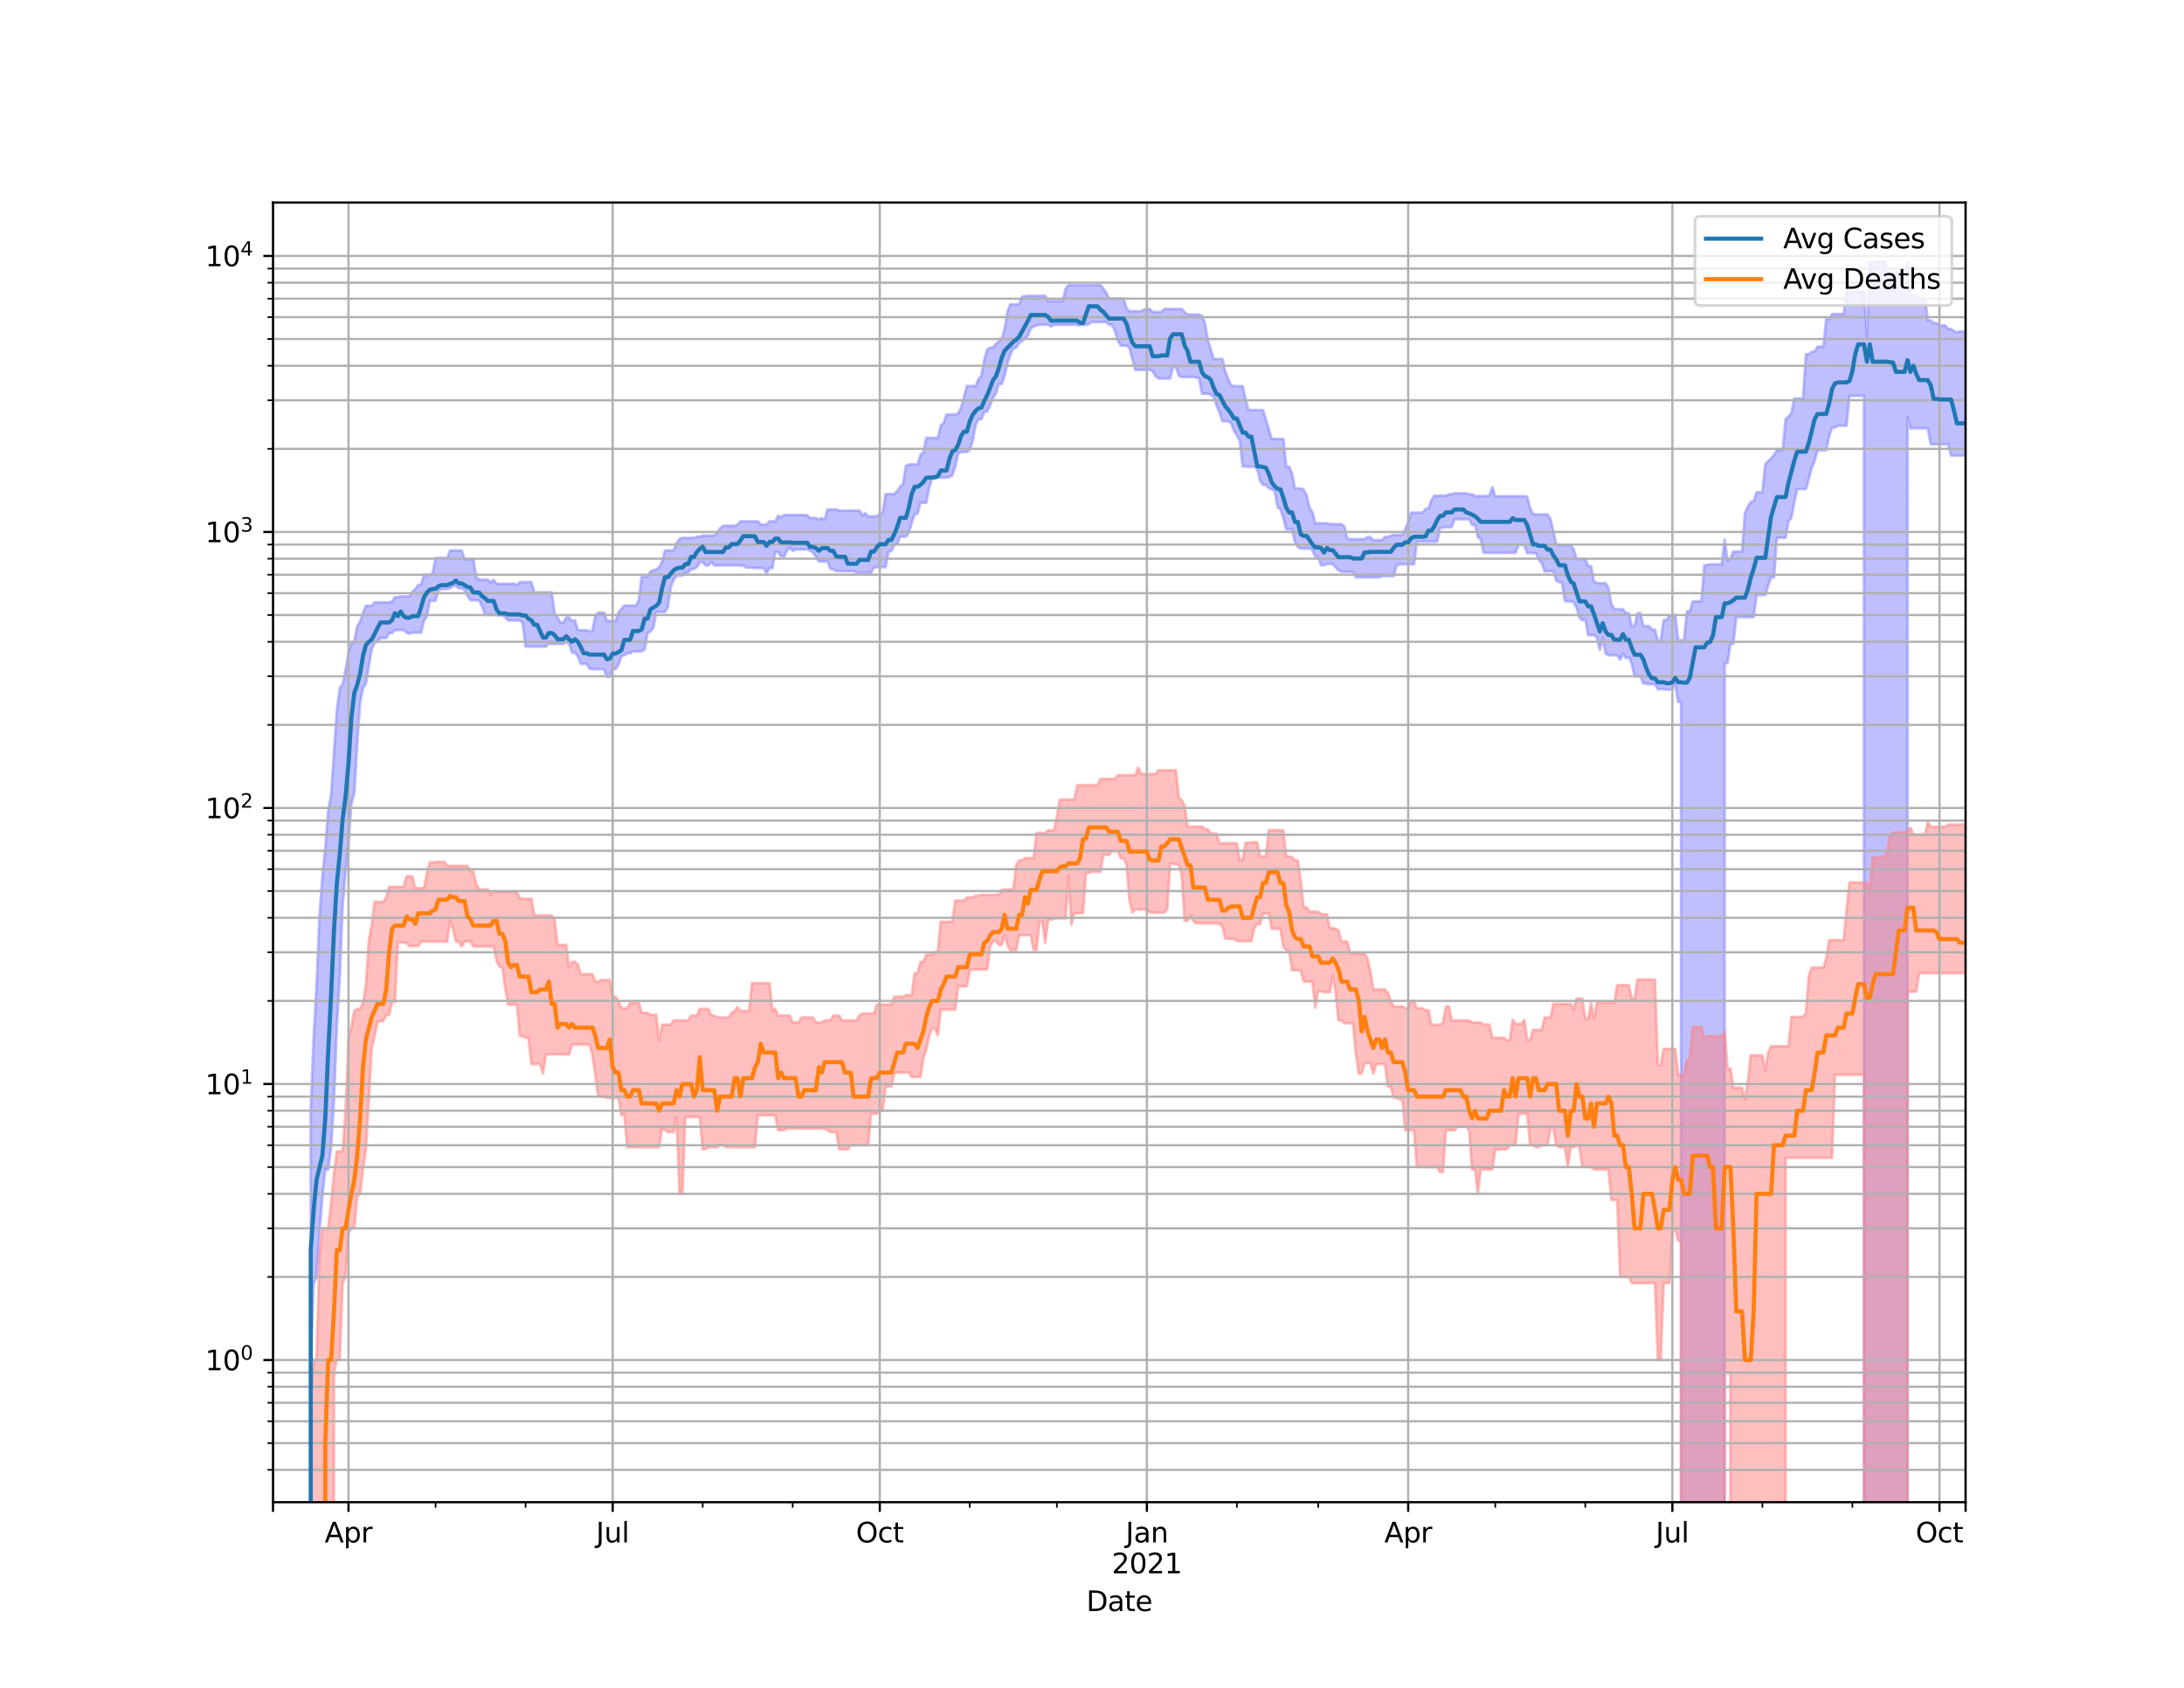 <?xml version="1.0" encoding="utf-8" standalone="no"?>
<!DOCTYPE svg PUBLIC "-//W3C//DTD SVG 1.1//EN"
  "http://www.w3.org/Graphics/SVG/1.1/DTD/svg11.dtd">
<svg height="612pt" version="1.1" viewBox="0 0 792 612" width="792pt" xmlns="http://www.w3.org/2000/svg" xmlns:xlink="http://www.w3.org/1999/xlink">
 <defs>
  <style type="text/css">*{stroke-linecap:butt;stroke-linejoin:round;}</style>
 </defs>
 <g id="figure_1">
  <g id="patch_1">
   <path d="M 0 612 
L 792 612 
L 792 0 
L 0 0 
z
" style="fill:#ffffff;"/>
  </g>
  <g id="axes_1">
   <g id="patch_2">
    <path d="M 99 544.68 
L 712.8 544.68 
L 712.8 73.44 
L 99 73.44 
z
" style="fill:#ffffff;"/>
   </g>
   <g id="PolyCollection_1">
    <path clip-path="url(#p68e2955192)" d="M 99 100576.472 
L 99 100576.472 
L 100.053 100576.472 
L 101.106 100576.472 
L 102.158 100576.472 
L 103.211 100576.472 
L 104.264 100576.472 
L 105.317 100576.472 
L 106.37 100576.472 
L 107.423 100576.472 
L 108.475 100576.472 
L 109.528 100576.472 
L 110.581 100576.472 
L 111.634 100576.472 
L 112.687 402.208 
L 113.74 376.6 
L 114.792 357.608 
L 115.845 332.36 
L 116.898 318.09 
L 117.951 307.73 
L 119.004 293.977 
L 120.057 288.351 
L 121.109 273.138 
L 122.162 257.525 
L 123.215 249.44 
L 124.268 248.119 
L 125.321 242.872 
L 126.374 236.653 
L 127.426 233.289 
L 128.479 232.666 
L 129.532 227.119 
L 130.585 225.405 
L 131.638 222.371 
L 132.691 219.641 
L 133.743 219.641 
L 134.796 219.641 
L 135.849 218.45 
L 136.902 218.45 
L 137.955 218.45 
L 139.008 218.45 
L 140.06 218.45 
L 141.113 218.45 
L 142.166 218.131 
L 143.219 216.536 
L 144.272 216.536 
L 145.325 216.29 
L 146.377 216.29 
L 147.43 216.29 
L 148.483 216.29 
L 149.536 214.517 
L 150.589 213.695 
L 151.642 212.097 
L 152.694 212.097 
L 153.747 208.453 
L 154.8 208.453 
L 155.853 208.453 
L 156.906 207.75 
L 157.958 202.305 
L 159.011 202.305 
L 160.064 202.305 
L 161.117 202.305 
L 162.17 202.305 
L 163.223 199.605 
L 164.275 199.605 
L 165.328 199.605 
L 166.381 199.605 
L 167.434 199.605 
L 168.487 202.777 
L 169.54 202.777 
L 170.592 202.777 
L 171.645 202.81 
L 172.698 209.327 
L 173.751 210.198 
L 174.804 210.198 
L 175.857 210.198 
L 176.909 210.198 
L 177.962 211.247 
L 179.015 210.237 
L 180.068 211.66 
L 181.121 211.66 
L 182.174 211.66 
L 183.226 211.66 
L 184.279 211.66 
L 185.332 211.66 
L 186.385 211.559 
L 187.438 212.178 
L 188.491 211.048 
L 189.543 211.048 
L 190.596 211.048 
L 191.649 211.048 
L 192.702 211.048 
L 193.755 214.775 
L 194.808 214.775 
L 195.86 214.775 
L 196.913 214.775 
L 197.966 214.775 
L 199.019 214.775 
L 200.072 214.775 
L 201.125 222.32 
L 202.177 223.906 
L 203.23 225.746 
L 204.283 225.746 
L 205.336 223.906 
L 206.389 223.906 
L 207.442 225.203 
L 208.494 224.875 
L 209.547 228.527 
L 210.6 228.527 
L 211.653 228.527 
L 212.706 228.527 
L 213.758 228.854 
L 214.811 228.854 
L 215.864 223.315 
L 216.917 222.124 
L 217.97 222.124 
L 219.023 222.124 
L 220.075 225.13 
L 221.128 225.13 
L 222.181 225.13 
L 223.234 225.294 
L 224.287 222.124 
L 225.34 220.807 
L 226.392 219.592 
L 227.445 219.592 
L 228.498 219.592 
L 229.551 219.592 
L 230.604 219.592 
L 231.657 217.598 
L 232.709 209.067 
L 233.762 209.067 
L 234.815 209.067 
L 235.868 207.233 
L 236.921 206.818 
L 237.974 206.496 
L 239.026 205.718 
L 240.079 203.804 
L 241.132 199.6 
L 242.185 199.6 
L 243.238 199.6 
L 244.291 199.6 
L 245.343 197.005 
L 246.396 195.428 
L 247.449 195.029 
L 248.502 195.029 
L 249.555 195.029 
L 250.608 195.029 
L 251.66 195.029 
L 252.713 194.593 
L 253.766 194.593 
L 254.819 194.179 
L 255.872 194.179 
L 256.925 194.179 
L 257.977 194.179 
L 259.03 194.179 
L 260.083 193.174 
L 261.136 191.551 
L 262.189 190.724 
L 263.242 190.637 
L 264.294 190.637 
L 265.347 190.637 
L 266.4 190.637 
L 267.453 190.198 
L 268.506 189.048 
L 269.558 189.048 
L 270.611 189.048 
L 271.664 189.048 
L 272.717 189.048 
L 273.77 189.048 
L 274.823 189.048 
L 275.875 190.21 
L 276.928 190.21 
L 277.981 190.21 
L 279.034 189.048 
L 280.087 189.048 
L 281.14 189.048 
L 282.192 186.996 
L 283.245 187.547 
L 284.298 186.747 
L 285.351 186.747 
L 286.404 186.747 
L 287.457 186.747 
L 288.509 186.747 
L 289.562 186.747 
L 290.615 186.747 
L 291.668 186.747 
L 292.721 186.747 
L 293.774 187.844 
L 294.826 187.844 
L 295.879 187.844 
L 296.932 188.444 
L 297.985 187.844 
L 299.038 188.444 
L 300.091 184.758 
L 301.143 184.758 
L 302.196 184.758 
L 303.249 184.758 
L 304.302 185.139 
L 305.355 185.139 
L 306.408 185.15 
L 307.46 185.15 
L 308.513 185.15 
L 309.566 185.15 
L 310.619 185.15 
L 311.672 185.15 
L 312.725 186.917 
L 313.777 186.006 
L 314.83 187.236 
L 315.883 187.236 
L 316.936 187.236 
L 317.989 187.236 
L 319.042 186.292 
L 320.094 185.995 
L 321.147 179.167 
L 322.2 179.167 
L 323.253 179.167 
L 324.306 179.167 
L 325.358 178.105 
L 326.411 176.457 
L 327.464 175.598 
L 328.517 168.962 
L 329.57 168.439 
L 330.623 168.409 
L 331.675 168.409 
L 332.728 168.409 
L 333.781 165.036 
L 334.834 164.069 
L 335.887 158.756 
L 336.94 158.756 
L 337.992 158.756 
L 339.045 158.756 
L 340.098 158.756 
L 341.151 154.309 
L 342.204 153.411 
L 343.257 150.29 
L 344.309 150.29 
L 345.362 150.29 
L 346.415 150.29 
L 347.468 149.876 
L 348.521 147.796 
L 349.574 143.927 
L 350.626 139.945 
L 351.679 139.945 
L 352.732 139.945 
L 353.785 139.945 
L 354.838 137.492 
L 355.891 136.233 
L 356.943 130.423 
L 357.996 126.736 
L 359.049 126.073 
L 360.102 126.073 
L 361.155 124.685 
L 362.208 123.827 
L 363.26 122.909 
L 364.313 119.328 
L 365.366 112.859 
L 366.419 110.363 
L 367.472 110.363 
L 368.525 110.363 
L 369.577 110.363 
L 370.63 107.573 
L 371.683 107.369 
L 372.736 107.259 
L 373.789 107.259 
L 374.842 107.259 
L 375.894 107.259 
L 376.947 107.259 
L 378 107.259 
L 379.053 107.259 
L 380.106 109.18 
L 381.158 109.18 
L 382.211 109.18 
L 383.264 109.18 
L 384.317 109.18 
L 385.37 109.18 
L 386.423 104.729 
L 387.475 103.343 
L 388.528 103.343 
L 389.581 103.343 
L 390.634 103.343 
L 391.687 103.343 
L 392.74 103.343 
L 393.792 103.343 
L 394.845 103.343 
L 395.898 103.343 
L 396.951 103.343 
L 398.004 103.343 
L 399.057 103.343 
L 400.109 104.662 
L 401.162 106.2 
L 402.215 108.15 
L 403.268 108.271 
L 404.321 108.271 
L 405.374 108.271 
L 406.426 108.271 
L 407.479 108.353 
L 408.532 111.883 
L 409.585 112.852 
L 410.638 112.852 
L 411.691 112.852 
L 412.743 112.852 
L 413.796 112.885 
L 414.849 112.233 
L 415.902 112.05 
L 416.955 112.05 
L 418.008 113.103 
L 419.06 113.103 
L 420.113 113.103 
L 421.166 113.103 
L 422.219 112.05 
L 423.272 112.05 
L 424.325 112.05 
L 425.377 112.05 
L 426.43 112.05 
L 427.483 112.05 
L 428.536 112.05 
L 429.589 113.215 
L 430.642 114.032 
L 431.694 114.032 
L 432.747 114.032 
L 433.8 114.032 
L 434.853 114.032 
L 435.906 114.576 
L 436.958 117.205 
L 438.011 123.229 
L 439.064 126.696 
L 440.117 130.167 
L 441.17 130.167 
L 442.223 130.167 
L 443.275 130.167 
L 444.328 134.763 
L 445.381 137.387 
L 446.434 139.734 
L 447.487 139.992 
L 448.54 139.992 
L 449.592 139.992 
L 450.645 139.992 
L 451.698 144.883 
L 452.751 148.69 
L 453.804 148.69 
L 454.857 148.69 
L 455.909 148.69 
L 456.962 148.69 
L 458.015 148.69 
L 459.068 152.139 
L 460.121 155.676 
L 461.174 159.176 
L 462.226 159.176 
L 463.279 159.176 
L 464.332 159.176 
L 465.385 159.176 
L 466.438 169.196 
L 467.491 169.196 
L 468.543 171.712 
L 469.596 177.108 
L 470.649 177.108 
L 471.702 177.108 
L 472.755 177.536 
L 473.808 179.514 
L 474.86 183.962 
L 475.913 185.691 
L 476.966 189.747 
L 478.019 189.747 
L 479.072 189.747 
L 480.125 189.747 
L 481.177 189.747 
L 482.23 190.051 
L 483.283 190.051 
L 484.336 190.051 
L 485.389 190.051 
L 486.442 190.051 
L 487.494 190.815 
L 488.547 195.29 
L 489.6 195.484 
L 490.653 195.484 
L 491.706 195.484 
L 492.758 195.484 
L 493.811 195.484 
L 494.864 195.484 
L 495.917 194.747 
L 496.97 194.747 
L 498.023 195.859 
L 499.075 195.859 
L 500.128 195.859 
L 501.181 195.859 
L 502.234 194.747 
L 503.287 194.652 
L 504.34 194.287 
L 505.392 193.956 
L 506.445 193.956 
L 507.498 193.956 
L 508.551 193.956 
L 509.604 191.813 
L 510.657 189.368 
L 511.709 185.891 
L 512.762 185.891 
L 513.815 185.891 
L 514.868 185.891 
L 515.921 185.891 
L 516.974 184.489 
L 518.026 184.356 
L 519.079 181.375 
L 520.132 179.754 
L 521.185 179.754 
L 522.238 179.754 
L 523.291 179.754 
L 524.343 179.754 
L 525.396 179.224 
L 526.449 179.224 
L 527.502 178.873 
L 528.555 178.873 
L 529.608 178.873 
L 530.66 178.873 
L 531.713 178.873 
L 532.766 179.224 
L 533.819 179.224 
L 534.872 179.876 
L 535.925 179.876 
L 536.977 179.876 
L 538.03 179.876 
L 539.083 179.876 
L 540.136 179.651 
L 541.189 176.633 
L 542.242 179.931 
L 543.294 179.931 
L 544.347 179.931 
L 545.4 179.931 
L 546.453 179.931 
L 547.506 179.931 
L 548.558 179.931 
L 549.611 179.931 
L 550.664 179.931 
L 551.717 179.931 
L 552.77 179.931 
L 553.823 180.077 
L 554.875 184.2 
L 555.928 186.419 
L 556.981 186.532 
L 558.034 186.532 
L 559.087 186.532 
L 560.14 186.532 
L 561.192 186.532 
L 562.245 188.131 
L 563.298 192.631 
L 564.351 197.322 
L 565.404 197.631 
L 566.457 197.631 
L 567.509 197.631 
L 568.562 197.631 
L 569.615 197.631 
L 570.668 199.15 
L 571.721 202.684 
L 572.774 202.684 
L 573.826 202.684 
L 574.879 202.684 
L 575.932 205.265 
L 576.985 205.265 
L 578.038 210.745 
L 579.091 211.466 
L 580.143 211.466 
L 581.196 211.466 
L 582.249 211.466 
L 583.302 213.2 
L 584.355 218.946 
L 585.408 220.914 
L 586.46 220.914 
L 587.513 220.914 
L 588.566 220.914 
L 589.619 222.354 
L 590.672 222.354 
L 591.725 227.033 
L 592.777 227.033 
L 593.83 222.354 
L 594.883 222.354 
L 595.936 227.033 
L 596.989 227.033 
L 598.042 227.033 
L 599.094 228.33 
L 600.147 228.33 
L 601.2 232.18 
L 602.253 232.18 
L 603.306 224.866 
L 604.358 224.866 
L 605.411 223.132 
L 606.464 223.132 
L 607.517 223.001 
L 608.57 232.115 
L 609.623 232.115 
L 610.675 232.115 
L 611.728 221.683 
L 612.781 221.683 
L 613.834 218.045 
L 614.887 218.045 
L 615.94 218.045 
L 616.992 218.045 
L 618.045 205.051 
L 619.098 204.742 
L 620.151 204.639 
L 621.204 204.639 
L 622.257 204.639 
L 623.309 204.639 
L 624.362 204.639 
L 625.415 195.715 
L 626.468 203.359 
L 627.521 202.489 
L 628.574 200.012 
L 629.626 200.012 
L 630.679 200.012 
L 631.732 200.012 
L 632.785 185.935 
L 633.838 183.704 
L 634.891 182.067 
L 635.943 181.723 
L 636.996 178.522 
L 638.049 178.522 
L 639.102 178.522 
L 640.155 168.365 
L 641.208 167.172 
L 642.26 166.166 
L 643.313 164.99 
L 644.366 163.287 
L 645.419 163.287 
L 646.472 163.287 
L 647.525 152.019 
L 648.577 151.067 
L 649.63 149.747 
L 650.683 144.476 
L 651.736 144.476 
L 652.789 144.476 
L 653.842 144.476 
L 654.894 128.441 
L 655.947 128.441 
L 657 127.585 
L 658.053 127.416 
L 659.106 125.712 
L 660.158 125.712 
L 661.211 125.712 
L 662.264 115.749 
L 663.317 115.749 
L 664.37 113.894 
L 665.423 113.894 
L 666.475 113.894 
L 667.528 113.894 
L 668.581 113.894 
L 669.634 106.079 
L 670.687 106.079 
L 671.74 106.079 
L 672.792 105.742 
L 673.845 105.742 
L 674.898 105.742 
L 675.951 105.742 
L 677.004 121.948 
L 678.057 95.111 
L 679.109 95.111 
L 680.162 95.11 
L 681.215 94.86 
L 682.268 94.86 
L 683.321 94.86 
L 684.374 98.756 
L 685.426 98.756 
L 686.479 98.756 
L 687.532 98.756 
L 688.585 98.756 
L 689.638 98.756 
L 690.691 98.756 
L 691.743 94.963 
L 692.796 107.144 
L 693.849 107.144 
L 694.902 107.144 
L 695.955 108.3 
L 697.008 108.3 
L 698.06 108.3 
L 699.113 116.189 
L 700.166 116.189 
L 701.219 117.131 
L 702.272 117.131 
L 703.325 118.016 
L 704.377 118.016 
L 705.43 118.016 
L 706.483 119.307 
L 707.536 119.307 
L 708.589 120.074 
L 709.642 120.548 
L 710.694 120.189 
L 711.747 120.189 
L 712.8 120.189 
L 712.8 165.171 
L 712.8 165.171 
L 711.747 165.171 
L 710.694 165.171 
L 709.642 165.171 
L 708.589 165.171 
L 707.536 165.171 
L 706.483 161.07 
L 705.43 161.07 
L 704.377 161.07 
L 703.325 161.07 
L 702.272 161.07 
L 701.219 161.07 
L 700.166 161.07 
L 699.113 155.299 
L 698.06 155.299 
L 697.008 155.299 
L 695.955 155.299 
L 694.902 155.299 
L 693.849 155.299 
L 692.796 155.299 
L 691.743 151.093 
L 690.691 100576.472 
L 689.638 100576.472 
L 688.585 100576.472 
L 687.532 100576.472 
L 686.479 100576.472 
L 685.426 100576.472 
L 684.374 100576.472 
L 683.321 100576.472 
L 682.268 100576.472 
L 681.215 100576.472 
L 680.162 100576.472 
L 679.109 100576.472 
L 678.057 100576.472 
L 677.004 100576.472 
L 675.951 143.509 
L 674.898 143.509 
L 673.845 143.509 
L 672.792 143.509 
L 671.74 143.509 
L 670.687 143.71 
L 669.634 154.37 
L 668.581 154.37 
L 667.528 154.37 
L 666.475 154.37 
L 665.423 155.02 
L 664.37 155.02 
L 663.317 158.229 
L 662.264 163.25 
L 661.211 163.25 
L 660.158 163.25 
L 659.106 163.25 
L 658.053 167.16 
L 657 169.586 
L 655.947 173.637 
L 654.894 177.332 
L 653.842 177.332 
L 652.789 177.332 
L 651.736 177.332 
L 650.683 182.037 
L 649.63 187.762 
L 648.577 188.961 
L 647.525 195.011 
L 646.472 195.011 
L 645.419 195.011 
L 644.366 195.011 
L 643.313 209.39 
L 642.26 209.39 
L 641.208 212.348 
L 640.155 215.72 
L 639.102 215.72 
L 638.049 215.72 
L 636.996 215.72 
L 635.943 223.764 
L 634.891 223.764 
L 633.838 223.764 
L 632.785 223.764 
L 631.732 223.764 
L 630.679 223.764 
L 629.626 223.764 
L 628.574 233.443 
L 627.521 233.443 
L 626.468 240.443 
L 625.415 240.443 
L 624.362 100576.472 
L 623.309 100576.472 
L 622.257 100576.472 
L 621.204 100576.472 
L 620.151 100576.472 
L 619.098 100576.472 
L 618.045 100576.472 
L 616.992 100576.472 
L 615.94 100576.472 
L 614.887 100576.472 
L 613.834 100576.472 
L 612.781 100576.472 
L 611.728 100576.472 
L 610.675 100576.472 
L 609.623 254.534 
L 608.57 254.534 
L 607.517 248.104 
L 606.464 249.809 
L 605.411 250.067 
L 604.358 250.067 
L 603.306 249.922 
L 602.253 249.922 
L 601.2 249.922 
L 600.147 248.088 
L 599.094 248.088 
L 598.042 248.088 
L 596.989 247.81 
L 595.936 247.81 
L 594.883 245.257 
L 593.83 245.257 
L 592.777 245.257 
L 591.725 240.599 
L 590.672 238.228 
L 589.619 238.65 
L 588.566 236.928 
L 587.513 239.176 
L 586.46 237.579 
L 585.408 237.579 
L 584.355 237.579 
L 583.302 237.579 
L 582.249 236.88 
L 581.196 231.329 
L 580.143 235.712 
L 579.091 231.151 
L 578.038 230.31 
L 576.985 230.31 
L 575.932 230.31 
L 574.879 224.442 
L 573.826 224.929 
L 572.774 223.941 
L 571.721 220.289 
L 570.668 218.403 
L 569.615 218.053 
L 568.562 218.053 
L 567.509 218.053 
L 566.457 211.286 
L 565.404 211.101 
L 564.351 210.556 
L 563.298 207.167 
L 562.245 207.167 
L 561.192 207.167 
L 560.14 207.167 
L 559.087 204.186 
L 558.034 202.908 
L 556.981 200.548 
L 555.928 200.548 
L 554.875 200.548 
L 553.823 200.548 
L 552.77 197.747 
L 551.717 197.524 
L 550.664 197.524 
L 549.611 200.434 
L 548.558 200.434 
L 547.506 200.434 
L 546.453 200.434 
L 545.4 200.434 
L 544.347 200.434 
L 543.294 200.434 
L 542.242 200.434 
L 541.189 200.434 
L 540.136 200.434 
L 539.083 200.434 
L 538.03 200.434 
L 536.977 195.511 
L 535.925 194.806 
L 534.872 190.292 
L 533.819 190.292 
L 532.766 188.24 
L 531.713 188.24 
L 530.66 188.24 
L 529.608 188.24 
L 528.555 188.24 
L 527.502 188.252 
L 526.449 191.123 
L 525.396 191.123 
L 524.343 191.123 
L 523.291 191.349 
L 522.238 191.382 
L 521.185 196.332 
L 520.132 196.416 
L 519.079 196.416 
L 518.026 196.416 
L 516.974 196.416 
L 515.921 196.416 
L 514.868 196.416 
L 513.815 196.416 
L 512.762 204.611 
L 511.709 204.611 
L 510.657 204.611 
L 509.604 204.611 
L 508.551 204.611 
L 507.498 204.668 
L 506.445 204.965 
L 505.392 208.91 
L 504.34 208.91 
L 503.287 208.91 
L 502.234 208.91 
L 501.181 208.91 
L 500.128 209.327 
L 499.075 209.327 
L 498.023 209.327 
L 496.97 209.327 
L 495.917 209.327 
L 494.864 209.327 
L 493.811 209.327 
L 492.758 209.327 
L 491.706 209.327 
L 490.653 207.318 
L 489.6 207.318 
L 488.547 207.318 
L 487.494 207.318 
L 486.442 207.318 
L 485.389 206.794 
L 484.336 205.706 
L 483.283 204.514 
L 482.23 204.514 
L 481.177 204.514 
L 480.125 204.977 
L 479.072 204.977 
L 478.019 201.971 
L 476.966 201.886 
L 475.913 199.337 
L 474.86 198.885 
L 473.808 198.885 
L 472.755 198.885 
L 471.702 198.885 
L 470.649 198.364 
L 469.596 196.558 
L 468.543 191.936 
L 467.491 191.936 
L 466.438 191.936 
L 465.385 187.735 
L 464.332 184.604 
L 463.279 183.863 
L 462.226 178.025 
L 461.174 177.427 
L 460.121 177.017 
L 459.068 175.847 
L 458.015 175.847 
L 456.962 174.247 
L 455.909 170.018 
L 454.857 169.246 
L 453.804 169.246 
L 452.751 169.246 
L 451.698 169.14 
L 450.645 169.14 
L 449.592 159.738 
L 448.54 157.96 
L 447.487 156.136 
L 446.434 153.367 
L 445.381 152.746 
L 444.328 152.746 
L 443.275 152.746 
L 442.223 149.507 
L 441.17 147.043 
L 440.117 143.98 
L 439.064 143.076 
L 438.011 142.774 
L 436.958 142.774 
L 435.906 142.774 
L 434.853 137.204 
L 433.8 136.91 
L 432.747 136.667 
L 431.694 136.667 
L 430.642 136.667 
L 429.589 136.667 
L 428.536 136.667 
L 427.483 136.271 
L 426.43 133.108 
L 425.377 133.182 
L 424.325 137.246 
L 423.272 137.246 
L 422.219 137.246 
L 421.166 137.246 
L 420.113 137.246 
L 419.06 136.399 
L 418.008 134.569 
L 416.955 134.134 
L 415.902 134.134 
L 414.849 134.134 
L 413.796 134.134 
L 412.743 134.134 
L 411.691 134.134 
L 410.638 130.191 
L 409.585 126.191 
L 408.532 125.32 
L 407.479 125.32 
L 406.426 125.32 
L 405.374 123.415 
L 404.321 119.924 
L 403.268 117.758 
L 402.215 117.758 
L 401.162 116.786 
L 400.109 116.786 
L 399.057 116.786 
L 398.004 116.786 
L 396.951 116.786 
L 395.898 116.779 
L 394.845 117.491 
L 393.792 117.756 
L 392.74 117.881 
L 391.687 117.881 
L 390.634 117.881 
L 389.581 117.671 
L 388.528 117.765 
L 387.475 117.765 
L 386.423 117.765 
L 385.37 117.765 
L 384.317 117.765 
L 383.264 117.765 
L 382.211 117.765 
L 381.158 118.408 
L 380.106 117.765 
L 379.053 117.671 
L 378 117.702 
L 376.947 117.702 
L 375.894 118.043 
L 374.842 118.408 
L 373.789 119.122 
L 372.736 121.764 
L 371.683 122.684 
L 370.63 123.747 
L 369.577 124.299 
L 368.525 126.066 
L 367.472 126.311 
L 366.419 128.542 
L 365.366 131.655 
L 364.313 136.228 
L 363.26 139.223 
L 362.208 139.223 
L 361.155 142.715 
L 360.102 144.306 
L 359.049 146.962 
L 357.996 149.169 
L 356.943 149.327 
L 355.891 152.029 
L 354.838 152.029 
L 353.785 154.191 
L 352.732 159.907 
L 351.679 163.09 
L 350.626 163.894 
L 349.574 163.894 
L 348.521 163.894 
L 347.468 164.399 
L 346.415 169.282 
L 345.362 172.377 
L 344.309 172.942 
L 343.257 173.171 
L 342.204 173.171 
L 341.151 173.171 
L 340.098 173.226 
L 339.045 173.47 
L 337.992 173.578 
L 336.94 176.921 
L 335.887 182.298 
L 334.834 182.298 
L 333.781 182.298 
L 332.728 186.248 
L 331.675 186.57 
L 330.623 189.621 
L 329.57 193.178 
L 328.517 194.593 
L 327.464 194.593 
L 326.411 194.593 
L 325.358 197.322 
L 324.306 197.568 
L 323.253 199.823 
L 322.2 200.018 
L 321.147 205.619 
L 320.094 205.619 
L 319.042 205.619 
L 317.989 205.619 
L 316.936 205.805 
L 315.883 207.671 
L 314.83 207.671 
L 313.777 207.671 
L 312.725 207.671 
L 311.672 207.671 
L 310.619 207.671 
L 309.566 207.124 
L 308.513 207.124 
L 307.46 207.124 
L 306.408 207.124 
L 305.355 207.124 
L 304.302 207.124 
L 303.249 207.124 
L 302.196 206.329 
L 301.143 206.329 
L 300.091 203.592 
L 299.038 203.592 
L 297.985 203.592 
L 296.932 203.592 
L 295.879 201.971 
L 294.826 200.419 
L 293.774 199.615 
L 292.721 199.221 
L 291.668 199.221 
L 290.615 199.221 
L 289.562 199.221 
L 288.509 199.221 
L 287.457 199.727 
L 286.404 198.458 
L 285.351 199.727 
L 284.298 201.87 
L 283.245 201.87 
L 282.192 200.125 
L 281.14 200.125 
L 280.087 205.975 
L 279.034 205.975 
L 277.981 207.946 
L 276.928 205.975 
L 275.875 205.975 
L 274.823 205.975 
L 273.77 205.975 
L 272.717 205.805 
L 271.664 205.805 
L 270.611 205.805 
L 269.558 205.023 
L 268.506 205.023 
L 267.453 205.023 
L 266.4 205.023 
L 265.347 205.023 
L 264.294 205.023 
L 263.242 205.023 
L 262.189 205.023 
L 261.136 205.023 
L 260.083 205.023 
L 259.03 205.023 
L 257.977 203.704 
L 256.925 205.046 
L 255.872 205.046 
L 254.819 203.821 
L 253.766 203.821 
L 252.713 205.619 
L 251.66 206.276 
L 250.608 206.276 
L 249.555 207.573 
L 248.502 207.573 
L 247.449 208.715 
L 246.396 208.715 
L 245.343 208.715 
L 244.291 210.237 
L 243.238 212.882 
L 242.185 220.265 
L 241.132 221.894 
L 240.079 221.894 
L 239.026 221.894 
L 237.974 221.894 
L 236.921 227.715 
L 235.868 228.884 
L 234.815 229.657 
L 233.762 235.468 
L 232.709 236.168 
L 231.657 236.168 
L 230.604 236.168 
L 229.551 236.168 
L 228.498 236.892 
L 227.445 236.892 
L 226.392 237.592 
L 225.34 237.921 
L 224.287 241.005 
L 223.234 242.571 
L 222.181 242.571 
L 221.128 245.446 
L 220.075 245.446 
L 219.023 242.653 
L 217.97 242.653 
L 216.917 242.653 
L 215.864 242.653 
L 214.811 242.653 
L 213.758 242.395 
L 212.706 240.716 
L 211.653 240.716 
L 210.6 240.716 
L 209.547 237.982 
L 208.494 236.665 
L 207.442 236.665 
L 206.389 233.476 
L 205.336 232.753 
L 204.283 233.476 
L 203.23 233.488 
L 202.177 233.488 
L 201.125 233.488 
L 200.072 233.488 
L 199.019 233.256 
L 197.966 234.472 
L 196.913 234.472 
L 195.86 234.472 
L 194.808 234.472 
L 193.755 234.472 
L 192.702 234.472 
L 191.649 234.472 
L 190.596 234.472 
L 189.543 225.894 
L 188.491 224.975 
L 187.438 224.975 
L 186.385 224.975 
L 185.332 224.975 
L 184.279 224.975 
L 183.226 223.835 
L 182.174 223.08 
L 181.121 223.08 
L 180.068 223.08 
L 179.015 222.932 
L 177.962 222.932 
L 176.909 222.932 
L 175.857 222.932 
L 174.804 219.834 
L 173.751 217.667 
L 172.698 217.667 
L 171.645 217.667 
L 170.592 217.667 
L 169.54 216.111 
L 168.487 213.948 
L 167.434 213.29 
L 166.381 213.283 
L 165.328 212.498 
L 164.275 212.498 
L 163.223 213.276 
L 162.17 213.597 
L 161.117 213.597 
L 160.064 213.597 
L 159.011 214.005 
L 157.958 217.821 
L 156.906 217.821 
L 155.853 217.821 
L 154.8 223.552 
L 153.747 224.975 
L 152.694 229.384 
L 151.642 229.384 
L 150.589 229.384 
L 149.536 229.384 
L 148.483 229.728 
L 147.43 229.384 
L 146.377 228.468 
L 145.325 228.468 
L 144.272 228.468 
L 143.219 228.468 
L 142.166 229.545 
L 141.113 229.545 
L 140.06 231.35 
L 139.008 231.35 
L 137.955 231.35 
L 136.902 232.622 
L 135.849 233.025 
L 134.796 235.503 
L 133.743 241.574 
L 132.691 247.872 
L 131.638 249.44 
L 130.585 254.912 
L 129.532 269.748 
L 128.479 287.884 
L 127.426 291.302 
L 126.374 305.819 
L 125.321 316.121 
L 124.268 327.866 
L 123.215 354.635 
L 122.162 372.08 
L 121.109 399.102 
L 120.057 415.982 
L 119.004 424.055 
L 117.951 424.055 
L 116.898 433.976 
L 115.845 446.854 
L 114.792 463.004 
L 113.74 465.233 
L 112.687 493.132 
L 111.634 100576.472 
L 110.581 100576.472 
L 109.528 100576.472 
L 108.475 100576.472 
L 107.423 100576.472 
L 106.37 100576.472 
L 105.317 100576.472 
L 104.264 100576.472 
L 103.211 100576.472 
L 102.158 100576.472 
L 101.106 100576.472 
L 100.053 100576.472 
L 99 100576.472 
z
" style="fill:#8080ff;fill-opacity:0.5;stroke:#8080ff;stroke-opacity:0.5;"/>
   </g>
   <g id="PolyCollection_2">
    <path clip-path="url(#p68e2955192)" d="M 99 100576.472 
L 99 100576.472 
L 100.053 100576.472 
L 101.106 100576.472 
L 102.158 100576.472 
L 103.211 100576.472 
L 104.264 100576.472 
L 105.317 100576.472 
L 106.37 100576.472 
L 107.423 100576.472 
L 108.475 100576.472 
L 109.528 100576.472 
L 110.581 100576.472 
L 111.634 100576.472 
L 112.687 508.635 
L 113.74 493.132 
L 114.792 493.132 
L 115.845 455.079 
L 116.898 445.38 
L 117.951 445.38 
L 119.004 445.38 
L 120.057 436.264 
L 121.109 425.866 
L 122.162 417.481 
L 123.215 417.481 
L 124.268 417.481 
L 125.321 402.208 
L 126.374 376.6 
L 127.426 372.349 
L 128.479 366.545 
L 129.532 365.842 
L 130.585 365.842 
L 131.638 363.577 
L 132.691 357.225 
L 133.743 341.022 
L 134.796 335.366 
L 135.849 327.002 
L 136.902 327.002 
L 137.955 327.002 
L 139.008 327.002 
L 140.06 325.323 
L 141.113 321.556 
L 142.166 321.556 
L 143.219 321.556 
L 144.272 321.556 
L 145.325 321.556 
L 146.377 321.556 
L 147.43 317.781 
L 148.483 317.781 
L 149.536 317.781 
L 150.589 322.062 
L 151.642 322.062 
L 152.694 322.062 
L 153.747 322.062 
L 154.8 316.717 
L 155.853 312.704 
L 156.906 312.704 
L 157.958 312.499 
L 159.011 312.499 
L 160.064 312.499 
L 161.117 312.499 
L 162.17 313.954 
L 163.223 313.954 
L 164.275 313.954 
L 165.328 313.954 
L 166.381 313.954 
L 167.434 313.954 
L 168.487 313.954 
L 169.54 313.954 
L 170.592 315.973 
L 171.645 315.973 
L 172.698 320.479 
L 173.751 322.489 
L 174.804 322.489 
L 175.857 322.489 
L 176.909 322.489 
L 177.962 324.417 
L 179.015 323.355 
L 180.068 323.355 
L 181.121 323.355 
L 182.174 323.355 
L 183.226 323.355 
L 184.279 323.355 
L 185.332 323.355 
L 186.385 323.355 
L 187.438 323.355 
L 188.491 325.875 
L 189.543 325.875 
L 190.596 325.875 
L 191.649 325.875 
L 192.702 325.875 
L 193.755 331.932 
L 194.808 331.932 
L 195.86 331.932 
L 196.913 331.932 
L 197.966 331.932 
L 199.019 331.932 
L 200.072 331.932 
L 201.125 333.229 
L 202.177 342.628 
L 203.23 342.628 
L 204.283 342.628 
L 205.336 342.628 
L 206.389 350.853 
L 207.442 348.764 
L 208.494 348.764 
L 209.547 349.716 
L 210.6 353.221 
L 211.653 353.221 
L 212.706 353.221 
L 213.758 353.221 
L 214.811 353.221 
L 215.864 355.911 
L 216.917 355.911 
L 217.97 355.359 
L 219.023 355.359 
L 220.075 355.359 
L 221.128 355.359 
L 222.181 361.425 
L 223.234 361.425 
L 224.287 362.92 
L 225.34 365.61 
L 226.392 365.61 
L 227.445 365.61 
L 228.498 363.577 
L 229.551 363.577 
L 230.604 363.577 
L 231.657 363.577 
L 232.709 367.259 
L 233.762 367.259 
L 234.815 367.259 
L 235.868 367.986 
L 236.921 367.986 
L 237.974 367.986 
L 239.026 377.199 
L 240.079 371.546 
L 241.132 371.546 
L 242.185 371.546 
L 243.238 371.546 
L 244.291 369.984 
L 245.343 369.984 
L 246.396 369.984 
L 247.449 369.984 
L 248.502 369.984 
L 249.555 369.984 
L 250.608 368.231 
L 251.66 368.231 
L 252.713 368.231 
L 253.766 365.842 
L 254.819 365.842 
L 255.872 365.842 
L 256.925 365.842 
L 257.977 368.231 
L 259.03 368.231 
L 260.083 368.974 
L 261.136 368.974 
L 262.189 368.974 
L 263.242 368.974 
L 264.294 368.974 
L 265.347 367.259 
L 266.4 366.545 
L 267.453 365.15 
L 268.506 366.545 
L 269.558 366.545 
L 270.611 366.545 
L 271.664 366.545 
L 272.717 356.469 
L 273.77 356.469 
L 274.823 356.469 
L 275.875 356.469 
L 276.928 356.469 
L 277.981 356.469 
L 279.034 356.469 
L 280.087 366.545 
L 281.14 365.842 
L 282.192 368.231 
L 283.245 368.231 
L 284.298 368.231 
L 285.351 368.231 
L 286.404 368.231 
L 287.457 370.758 
L 288.509 370.758 
L 289.562 370.758 
L 290.615 368.974 
L 291.668 368.974 
L 292.721 368.974 
L 293.774 368.974 
L 294.826 368.974 
L 295.879 370.758 
L 296.932 370.758 
L 297.985 370.758 
L 299.038 369.984 
L 300.091 369.984 
L 301.143 369.984 
L 302.196 368.231 
L 303.249 368.231 
L 304.302 368.231 
L 305.355 369.984 
L 306.408 369.984 
L 307.46 369.984 
L 308.513 369.984 
L 309.566 369.984 
L 310.619 369.984 
L 311.672 368.231 
L 312.725 367.5 
L 313.777 367.5 
L 314.83 367.5 
L 315.883 367.5 
L 316.936 367.5 
L 317.989 364.244 
L 319.042 364.244 
L 320.094 364.244 
L 321.147 364.244 
L 322.2 364.244 
L 323.253 364.244 
L 324.306 361.425 
L 325.358 361.425 
L 326.411 361.425 
L 327.464 361.425 
L 328.517 360.8 
L 329.57 360.8 
L 330.623 360.8 
L 331.675 352.875 
L 332.728 352.875 
L 333.781 348.764 
L 334.834 348.764 
L 335.887 346.175 
L 336.94 346.175 
L 337.992 346.175 
L 339.045 345.152 
L 340.098 345.152 
L 341.151 334.228 
L 342.204 334.228 
L 343.257 334.228 
L 344.309 334.228 
L 345.362 334.228 
L 346.415 326.529 
L 347.468 326.529 
L 348.521 326.529 
L 349.574 326.529 
L 350.626 325.414 
L 351.679 325.414 
L 352.732 325.414 
L 353.785 324.777 
L 354.838 324.777 
L 355.891 324.507 
L 356.943 324.507 
L 357.996 324.507 
L 359.049 324.507 
L 360.102 324.507 
L 361.155 324.507 
L 362.208 324.507 
L 363.26 322.747 
L 364.313 322.489 
L 365.366 322.489 
L 366.419 322.489 
L 367.472 322.489 
L 368.525 313.603 
L 369.577 311.958 
L 370.63 311.958 
L 371.683 311.158 
L 372.736 311.158 
L 373.789 311.158 
L 374.842 311.158 
L 375.894 302.017 
L 376.947 302.017 
L 378 302.017 
L 379.053 302.017 
L 380.106 301.064 
L 381.158 301.064 
L 382.211 301.064 
L 383.264 296.213 
L 384.317 289.943 
L 385.37 289.943 
L 386.423 289.943 
L 387.475 289.943 
L 388.528 289.943 
L 389.581 289.943 
L 390.634 284.716 
L 391.687 284.716 
L 392.74 284.716 
L 393.792 284.716 
L 394.845 284.716 
L 395.898 284.716 
L 396.951 284.716 
L 398.004 284.716 
L 399.057 282.44 
L 400.109 282.44 
L 401.162 282.44 
L 402.215 282.44 
L 403.268 282.44 
L 404.321 282.44 
L 405.374 281.063 
L 406.426 281.063 
L 407.479 281.063 
L 408.532 281.063 
L 409.585 281.063 
L 410.638 281.063 
L 411.691 281.063 
L 412.743 278.34 
L 413.796 280.635 
L 414.849 280.635 
L 415.902 280.635 
L 416.955 280.635 
L 418.008 280.635 
L 419.06 280.635 
L 420.113 279.282 
L 421.166 279.282 
L 422.219 279.282 
L 423.272 279.282 
L 424.325 279.282 
L 425.377 279.282 
L 426.43 279.282 
L 427.483 289.339 
L 428.536 290.228 
L 429.589 292.104 
L 430.642 299.723 
L 431.694 299.723 
L 432.747 299.723 
L 433.8 299.723 
L 434.853 299.723 
L 435.906 299.723 
L 436.958 300.647 
L 438.011 300.647 
L 439.064 302.232 
L 440.117 302.232 
L 441.17 302.232 
L 442.223 305.76 
L 443.275 305.76 
L 444.328 305.76 
L 445.381 305.76 
L 446.434 305.76 
L 447.487 305.76 
L 448.54 305.76 
L 449.592 311.891 
L 450.645 311.891 
L 451.698 305.586 
L 452.751 305.586 
L 453.804 305.412 
L 454.857 305.412 
L 455.909 305.412 
L 456.962 310.567 
L 458.015 310.567 
L 459.068 310.567 
L 460.121 301.012 
L 461.174 301.012 
L 462.226 301.012 
L 463.279 301.012 
L 464.332 301.012 
L 465.385 301.012 
L 466.438 310.567 
L 467.491 310.567 
L 468.543 310.763 
L 469.596 311.958 
L 470.649 311.958 
L 471.702 319.348 
L 472.755 328.947 
L 473.808 328.947 
L 474.86 330.568 
L 475.913 330.568 
L 476.966 330.568 
L 478.019 330.568 
L 479.072 331.508 
L 480.125 331.508 
L 481.177 331.508 
L 482.23 336.535 
L 483.283 336.535 
L 484.336 336.892 
L 485.389 337.251 
L 486.442 341.418 
L 487.494 341.418 
L 488.547 341.418 
L 489.6 345.734 
L 490.653 345.734 
L 491.706 345.734 
L 492.758 345.734 
L 493.811 345.734 
L 494.864 345.734 
L 495.917 347.679 
L 496.97 352.361 
L 498.023 358.778 
L 499.075 358.778 
L 500.128 358.778 
L 501.181 358.778 
L 502.234 358.778 
L 503.287 359.98 
L 504.34 362.92 
L 505.392 364.922 
L 506.445 364.922 
L 507.498 364.922 
L 508.551 364.922 
L 509.604 365.61 
L 510.657 365.61 
L 511.709 362.92 
L 512.762 362.92 
L 513.815 365.61 
L 514.868 365.61 
L 515.921 365.61 
L 516.974 366.309 
L 518.026 366.309 
L 519.079 371.546 
L 520.132 371.546 
L 521.185 371.546 
L 522.238 371.546 
L 523.291 370.758 
L 524.343 364.922 
L 525.396 364.922 
L 526.449 369.984 
L 527.502 369.984 
L 528.555 369.984 
L 529.608 369.984 
L 530.66 369.984 
L 531.713 369.984 
L 532.766 369.984 
L 533.819 370.758 
L 534.872 370.758 
L 535.925 370.758 
L 536.977 370.758 
L 538.03 371.546 
L 539.083 371.546 
L 540.136 371.546 
L 541.189 376.303 
L 542.242 376.303 
L 543.294 376.303 
L 544.347 376.303 
L 545.4 376.303 
L 546.453 377.199 
L 547.506 377.199 
L 548.558 369.73 
L 549.611 371.282 
L 550.664 371.282 
L 551.717 371.282 
L 552.77 369.73 
L 553.823 377.199 
L 554.875 377.199 
L 555.928 373.442 
L 556.981 373.442 
L 558.034 373.442 
L 559.087 373.442 
L 560.14 368.974 
L 561.192 368.974 
L 562.245 368.974 
L 563.298 364.021 
L 564.351 364.021 
L 565.404 364.021 
L 566.457 364.021 
L 567.509 364.021 
L 568.562 364.021 
L 569.615 364.021 
L 570.668 366.075 
L 571.721 362.06 
L 572.774 362.06 
L 573.826 362.06 
L 574.879 369.476 
L 575.932 369.476 
L 576.985 363.577 
L 578.038 369.476 
L 579.091 363.577 
L 580.143 363.577 
L 581.196 363.577 
L 582.249 363.577 
L 583.302 363.577 
L 584.355 363.577 
L 585.408 363.577 
L 586.46 357.225 
L 587.513 357.225 
L 588.566 357.225 
L 589.619 357.225 
L 590.672 357.225 
L 591.725 362.06 
L 592.777 362.06 
L 593.83 355.177 
L 594.883 355.177 
L 595.936 355.177 
L 596.989 355.177 
L 598.042 355.177 
L 599.094 355.177 
L 600.147 355.177 
L 601.2 386.224 
L 602.253 386.224 
L 603.306 380.327 
L 604.358 380.327 
L 605.411 380.327 
L 606.464 380.327 
L 607.517 380.327 
L 608.57 389.703 
L 609.623 389.703 
L 610.675 389.703 
L 611.728 384.405 
L 612.781 384.405 
L 613.834 372.349 
L 614.887 372.349 
L 615.94 372.349 
L 616.992 372.349 
L 618.045 376.6 
L 619.098 375.716 
L 620.151 375.716 
L 621.204 375.716 
L 622.257 375.716 
L 623.309 375.716 
L 624.362 375.716 
L 625.415 374 
L 626.468 387.353 
L 627.521 387.353 
L 628.574 394.373 
L 629.626 394.373 
L 630.679 394.373 
L 631.732 394.373 
L 632.785 398.605 
L 633.838 392.188 
L 634.891 382.66 
L 635.943 382.66 
L 636.996 382.66 
L 638.049 382.66 
L 639.102 382.66 
L 640.155 388.123 
L 641.208 381.645 
L 642.26 379.365 
L 643.313 379.365 
L 644.366 379.365 
L 645.419 379.365 
L 646.472 379.365 
L 647.525 379.365 
L 648.577 379.365 
L 649.63 368.725 
L 650.683 368.725 
L 651.736 368.725 
L 652.789 368.725 
L 653.842 368.725 
L 654.894 367.259 
L 655.947 353.922 
L 657 350.853 
L 658.053 350.853 
L 659.106 350.853 
L 660.158 350.853 
L 661.211 350.853 
L 662.264 347.679 
L 663.317 340.891 
L 664.37 340.891 
L 665.423 340.891 
L 666.475 340.891 
L 667.528 340.891 
L 668.581 340.891 
L 669.634 329.953 
L 670.687 319.99 
L 671.74 319.99 
L 672.792 319.99 
L 673.845 319.99 
L 674.898 319.99 
L 675.951 319.99 
L 677.004 319.99 
L 678.057 322.318 
L 679.109 310.829 
L 680.162 310.829 
L 681.215 310.829 
L 682.268 310.829 
L 683.321 310.829 
L 684.374 308.53 
L 685.426 302.828 
L 686.479 301.857 
L 687.532 301.857 
L 688.585 301.857 
L 689.638 301.857 
L 690.691 301.857 
L 691.743 301.38 
L 692.796 300.132 
L 693.849 302.556 
L 694.902 302.556 
L 695.955 302.556 
L 697.008 302.556 
L 698.06 302.556 
L 699.113 298.03 
L 700.166 299.774 
L 701.219 299.774 
L 702.272 299.774 
L 703.325 299.774 
L 704.377 299.774 
L 705.43 299.774 
L 706.483 299.018 
L 707.536 299.018 
L 708.589 299.018 
L 709.642 299.018 
L 710.694 299.018 
L 711.747 299.018 
L 712.8 299.018 
L 712.8 352.875 
L 712.8 352.875 
L 711.747 352.875 
L 710.694 352.875 
L 709.642 352.875 
L 708.589 352.875 
L 707.536 352.875 
L 706.483 352.875 
L 705.43 352.875 
L 704.377 352.875 
L 703.325 352.875 
L 702.272 352.875 
L 701.219 352.875 
L 700.166 352.875 
L 699.113 352.875 
L 698.06 352.875 
L 697.008 352.875 
L 695.955 352.875 
L 694.902 359.575 
L 693.849 359.575 
L 692.796 359.575 
L 691.743 359.575 
L 690.691 100576.472 
L 689.638 100576.472 
L 688.585 100576.472 
L 687.532 100576.472 
L 686.479 100576.472 
L 685.426 100576.472 
L 684.374 100576.472 
L 683.321 100576.472 
L 682.268 100576.472 
L 681.215 100576.472 
L 680.162 100576.472 
L 679.109 100576.472 
L 678.057 100576.472 
L 677.004 100576.472 
L 675.951 389.703 
L 674.898 389.703 
L 673.845 389.703 
L 672.792 389.703 
L 671.74 389.703 
L 670.687 389.703 
L 669.634 389.703 
L 668.581 389.703 
L 667.528 389.703 
L 666.475 389.703 
L 665.423 389.703 
L 664.37 419.831 
L 663.317 419.831 
L 662.264 419.831 
L 661.211 419.831 
L 660.158 419.831 
L 659.106 419.831 
L 658.053 419.831 
L 657 419.831 
L 655.947 419.831 
L 654.894 419.831 
L 653.842 419.831 
L 652.789 419.831 
L 651.736 419.831 
L 650.683 419.831 
L 649.63 419.831 
L 648.577 419.831 
L 647.525 419.831 
L 646.472 100576.472 
L 645.419 100576.472 
L 644.366 100576.472 
L 643.313 100576.472 
L 642.26 100576.472 
L 641.208 100576.472 
L 640.155 100576.472 
L 639.102 100576.472 
L 638.049 100576.472 
L 636.996 100576.472 
L 635.943 100576.472 
L 634.891 100576.472 
L 633.838 100576.472 
L 632.785 100576.472 
L 631.732 100576.472 
L 630.679 100576.472 
L 629.626 100576.472 
L 628.574 100576.472 
L 627.521 497.711 
L 626.468 497.711 
L 625.415 497.711 
L 624.362 100576.472 
L 623.309 100576.472 
L 622.257 100576.472 
L 621.204 100576.472 
L 620.151 100576.472 
L 619.098 100576.472 
L 618.045 100576.472 
L 616.992 100576.472 
L 615.94 100576.472 
L 614.887 100576.472 
L 613.834 100576.472 
L 612.781 100576.472 
L 611.728 100576.472 
L 610.675 100576.472 
L 609.623 449.96 
L 608.57 449.96 
L 607.517 445.38 
L 606.464 446.854 
L 605.411 465.233 
L 604.358 465.233 
L 603.306 465.233 
L 602.253 493.132 
L 601.2 493.132 
L 600.147 465.233 
L 599.094 465.233 
L 598.042 465.233 
L 596.989 465.233 
L 595.936 465.233 
L 594.883 465.233 
L 593.83 465.233 
L 592.777 465.233 
L 591.725 465.233 
L 590.672 463.004 
L 589.619 463.004 
L 588.566 463.004 
L 587.513 463.004 
L 586.46 435.105 
L 585.408 435.105 
L 584.355 435.105 
L 583.302 424.055 
L 582.249 424.055 
L 581.196 424.055 
L 580.143 424.055 
L 579.091 424.055 
L 578.038 424.055 
L 576.985 423.177 
L 575.932 423.177 
L 574.879 423.177 
L 573.826 423.177 
L 572.774 415.982 
L 571.721 415.252 
L 570.668 415.982 
L 569.615 415.982 
L 568.562 423.177 
L 567.509 415.982 
L 566.457 415.982 
L 565.404 415.982 
L 564.351 415.252 
L 563.298 409.177 
L 562.245 409.177 
L 561.192 415.252 
L 560.14 415.252 
L 559.087 415.252 
L 558.034 415.982 
L 556.981 415.982 
L 555.928 415.252 
L 554.875 415.252 
L 553.823 403.848 
L 552.77 403.848 
L 551.717 403.848 
L 550.664 403.848 
L 549.611 415.252 
L 548.558 415.252 
L 547.506 415.252 
L 546.453 416.725 
L 545.4 416.725 
L 544.347 416.725 
L 543.294 416.725 
L 542.242 416.725 
L 541.189 424.055 
L 540.136 424.055 
L 539.083 424.055 
L 538.03 424.055 
L 536.977 424.055 
L 535.925 432.876 
L 534.872 424.055 
L 533.819 424.055 
L 532.766 409.812 
L 531.713 408.552 
L 530.66 408.552 
L 529.608 408.552 
L 528.555 408.552 
L 527.502 409.812 
L 526.449 409.812 
L 525.396 409.812 
L 524.343 409.812 
L 523.291 424.951 
L 522.238 424.951 
L 521.185 423.177 
L 520.132 423.177 
L 519.079 423.177 
L 518.026 423.177 
L 516.974 423.177 
L 515.921 423.177 
L 514.868 423.177 
L 513.815 423.177 
L 512.762 409.812 
L 511.709 409.812 
L 510.657 409.812 
L 509.604 409.812 
L 508.551 398.605 
L 507.498 398.605 
L 506.445 398.114 
L 505.392 398.114 
L 504.34 393.927 
L 503.287 393.927 
L 502.234 385.854 
L 501.181 385.854 
L 500.128 385.854 
L 499.075 385.854 
L 498.023 389.303 
L 496.97 385.488 
L 495.917 385.488 
L 494.864 385.488 
L 493.811 389.303 
L 492.758 389.303 
L 491.706 382.319 
L 490.653 371.019 
L 489.6 371.019 
L 488.547 371.019 
L 487.494 371.019 
L 486.442 369.984 
L 485.389 369.984 
L 484.336 359.777 
L 483.283 353.746 
L 482.23 359.777 
L 481.177 359.777 
L 480.125 359.777 
L 479.072 359.375 
L 478.019 359.375 
L 476.966 365.379 
L 475.913 355.911 
L 474.86 355.911 
L 473.808 355.911 
L 472.755 355.911 
L 471.702 351.852 
L 470.649 351.852 
L 469.596 351.852 
L 468.543 351.852 
L 467.491 344.578 
L 466.438 344.578 
L 465.385 343.314 
L 464.332 336.772 
L 463.279 336.772 
L 462.226 336.772 
L 461.174 336.772 
L 460.121 331.192 
L 459.068 331.192 
L 458.015 331.192 
L 456.962 335.136 
L 455.909 335.136 
L 454.857 336.535 
L 453.804 341.286 
L 452.751 341.286 
L 451.698 341.286 
L 450.645 341.286 
L 449.592 341.286 
L 448.54 341.286 
L 447.487 340.371 
L 446.434 340.371 
L 445.381 340.371 
L 444.328 340.371 
L 443.275 335.947 
L 442.223 334.908 
L 441.17 334.908 
L 440.117 334.794 
L 439.064 334.794 
L 438.011 334.794 
L 436.958 334.794 
L 435.906 334.794 
L 434.853 334.794 
L 433.8 334.794 
L 432.747 333.893 
L 431.694 331.932 
L 430.642 333.893 
L 429.589 333.893 
L 428.536 317.398 
L 427.483 313.464 
L 426.43 313.464 
L 425.377 313.186 
L 424.325 313.186 
L 423.272 329.75 
L 422.219 330.879 
L 421.166 330.879 
L 420.113 330.879 
L 419.06 330.879 
L 418.008 330.879 
L 416.955 330.879 
L 415.902 329.75 
L 414.849 329.75 
L 413.796 329.75 
L 412.743 329.75 
L 411.691 329.75 
L 410.638 330.879 
L 409.585 326.435 
L 408.532 313.534 
L 407.479 311.158 
L 406.426 311.158 
L 405.374 308.717 
L 404.321 308.717 
L 403.268 308.717 
L 402.215 309.92 
L 401.162 309.92 
L 400.109 309.92 
L 399.057 316.121 
L 398.004 316.121 
L 396.951 316.121 
L 395.898 316.121 
L 394.845 316.493 
L 393.792 316.493 
L 392.74 331.088 
L 391.687 331.088 
L 390.634 331.088 
L 389.581 331.088 
L 388.528 335.366 
L 387.475 317.474 
L 386.423 333.01 
L 385.37 333.01 
L 384.317 333.01 
L 383.264 333.01 
L 382.211 333.01 
L 381.158 333.56 
L 380.106 333.56 
L 379.053 341.952 
L 378 334.228 
L 376.947 334.228 
L 375.894 344.436 
L 374.842 344.436 
L 373.789 339.096 
L 372.736 339.096 
L 371.683 339.096 
L 370.63 339.096 
L 369.577 339.096 
L 368.525 344.578 
L 367.472 344.578 
L 366.419 344.578 
L 365.366 342.628 
L 364.313 338.971 
L 363.26 342.628 
L 362.208 342.628 
L 361.155 341.286 
L 360.102 341.286 
L 359.049 343.314 
L 357.996 351.517 
L 356.943 351.517 
L 355.891 351.517 
L 354.838 351.517 
L 353.785 351.517 
L 352.732 351.517 
L 351.679 352.021 
L 350.626 357.608 
L 349.574 357.608 
L 348.521 357.608 
L 347.468 357.608 
L 346.415 366.075 
L 345.362 366.075 
L 344.309 366.075 
L 343.257 366.075 
L 342.204 366.075 
L 341.151 366.075 
L 340.098 375.425 
L 339.045 372.892 
L 337.992 372.892 
L 336.94 375.716 
L 335.887 380.653 
L 334.834 383.699 
L 333.781 390.516 
L 332.728 390.516 
L 331.675 390.516 
L 330.623 390.516 
L 329.57 388.906 
L 328.517 388.906 
L 327.464 388.906 
L 326.411 388.906 
L 325.358 388.906 
L 324.306 389.303 
L 323.253 393.927 
L 322.2 393.927 
L 321.147 393.927 
L 320.094 402.748 
L 319.042 402.748 
L 317.989 403.848 
L 316.936 403.848 
L 315.883 403.848 
L 314.83 415.252 
L 313.777 415.252 
L 312.725 415.252 
L 311.672 415.252 
L 310.619 415.252 
L 309.566 415.252 
L 308.513 415.252 
L 307.46 416.725 
L 306.408 416.725 
L 305.355 416.725 
L 304.302 416.725 
L 303.249 410.456 
L 302.196 410.456 
L 301.143 410.456 
L 300.091 409.812 
L 299.038 409.177 
L 297.985 409.177 
L 296.932 409.177 
L 295.879 409.177 
L 294.826 409.177 
L 293.774 409.177 
L 292.721 409.177 
L 291.668 409.177 
L 290.615 409.177 
L 289.562 409.177 
L 288.509 409.177 
L 287.457 409.177 
L 286.404 409.177 
L 285.351 409.177 
L 284.298 409.812 
L 283.245 409.812 
L 282.192 409.812 
L 281.14 404.409 
L 280.087 404.409 
L 279.034 404.409 
L 277.981 404.409 
L 276.928 404.409 
L 275.875 404.409 
L 274.823 404.409 
L 273.77 415.982 
L 272.717 415.982 
L 271.664 415.982 
L 270.611 415.982 
L 269.558 415.982 
L 268.506 415.982 
L 267.453 415.982 
L 266.4 415.982 
L 265.347 415.982 
L 264.294 415.982 
L 263.242 415.982 
L 262.189 415.252 
L 261.136 415.252 
L 260.083 415.982 
L 259.03 415.982 
L 257.977 415.982 
L 256.925 415.982 
L 255.872 416.725 
L 254.819 416.725 
L 253.766 404.977 
L 252.713 404.977 
L 251.66 404.977 
L 250.608 404.977 
L 249.555 404.977 
L 248.502 404.977 
L 247.449 432.876 
L 246.396 432.876 
L 245.343 404.977 
L 244.291 410.456 
L 243.238 410.456 
L 242.185 410.456 
L 241.132 409.812 
L 240.079 409.177 
L 239.026 415.982 
L 237.974 415.982 
L 236.921 415.982 
L 235.868 415.982 
L 234.815 415.982 
L 233.762 415.982 
L 232.709 415.982 
L 231.657 415.982 
L 230.604 415.982 
L 229.551 415.982 
L 228.498 415.982 
L 227.445 415.982 
L 226.392 403.848 
L 225.34 404.409 
L 224.287 398.114 
L 223.234 398.114 
L 222.181 398.114 
L 221.128 398.114 
L 220.075 398.114 
L 219.023 397.628 
L 217.97 397.628 
L 216.917 397.628 
L 215.864 389.703 
L 214.811 382.319 
L 213.758 378.735 
L 212.706 378.735 
L 211.653 378.735 
L 210.6 378.735 
L 209.547 378.735 
L 208.494 378.735 
L 207.442 378.735 
L 206.389 382.319 
L 205.336 382.319 
L 204.283 382.319 
L 203.23 382.319 
L 202.177 382.319 
L 201.125 382.319 
L 200.072 382.319 
L 199.019 382.319 
L 197.966 382.319 
L 196.913 389.303 
L 195.86 385.854 
L 194.808 385.854 
L 193.755 385.854 
L 192.702 385.854 
L 191.649 376.303 
L 190.596 376.303 
L 189.543 375.716 
L 188.491 375.716 
L 187.438 364.244 
L 186.385 364.244 
L 185.332 364.244 
L 184.279 364.244 
L 183.226 358.581 
L 182.174 350.525 
L 181.121 350.525 
L 180.068 348.451 
L 179.015 343.176 
L 177.962 343.176 
L 176.909 343.176 
L 175.857 343.176 
L 174.804 343.176 
L 173.751 343.176 
L 172.698 343.176 
L 171.645 343.176 
L 170.592 341.286 
L 169.54 341.286 
L 168.487 341.286 
L 167.434 343.176 
L 166.381 341.418 
L 165.328 341.418 
L 164.275 336.892 
L 163.223 333.782 
L 162.17 341.418 
L 161.117 341.418 
L 160.064 341.418 
L 159.011 341.418 
L 157.958 341.418 
L 156.906 341.418 
L 155.853 341.418 
L 154.8 341.418 
L 153.747 341.418 
L 152.694 341.418 
L 151.642 343.038 
L 150.589 343.038 
L 149.536 343.038 
L 148.483 343.038 
L 147.43 341.818 
L 146.377 341.818 
L 145.325 341.684 
L 144.272 341.684 
L 143.219 363.357 
L 142.166 363.357 
L 141.113 367.986 
L 140.06 367.986 
L 139.008 370.241 
L 137.955 370.241 
L 136.902 370.499 
L 135.849 375.716 
L 134.796 380.004 
L 133.743 399.102 
L 132.691 416.725 
L 131.638 424.055 
L 130.585 432.876 
L 129.532 433.976 
L 128.479 445.38 
L 127.426 445.38 
L 126.374 446.854 
L 125.321 463.004 
L 124.268 465.233 
L 123.215 493.132 
L 122.162 493.132 
L 121.109 497.711 
L 120.057 100576.472 
L 119.004 100576.472 
L 117.951 100576.472 
L 116.898 100576.472 
L 115.845 100576.472 
L 114.792 100576.472 
L 113.74 100576.472 
L 112.687 100576.472 
L 111.634 100576.472 
L 110.581 100576.472 
L 109.528 100576.472 
L 108.475 100576.472 
L 107.423 100576.472 
L 106.37 100576.472 
L 105.317 100576.472 
L 104.264 100576.472 
L 103.211 100576.472 
L 102.158 100576.472 
L 101.106 100576.472 
L 100.053 100576.472 
L 99 100576.472 
z
" style="fill:#ff8080;fill-opacity:0.5;stroke:#ff8080;stroke-opacity:0.5;"/>
   </g>
   <g id="matplotlib.axis_1">
    <g id="xtick_1">
     <g id="line2d_1">
      <path clip-path="url(#p68e2955192)" d="M 99 544.68 
L 99 73.44 
" style="fill:none;stroke:#b0b0b0;stroke-linecap:square;stroke-width:0.8;"/>
     </g>
     <g id="line2d_2">
      <defs>
       <path d="M 0 0 
L 0 3.5 
" id="m4abed1d830" style="stroke:#000000;stroke-width:0.8;"/>
      </defs>
      <g>
       <use style="stroke:#000000;stroke-width:0.8;" x="99" xlink:href="#m4abed1d830" y="544.68"/>
      </g>
     </g>
    </g>
    <g id="xtick_2">
     <g id="line2d_3">
      <path clip-path="url(#p68e2955192)" d="M 126.374 544.68 
L 126.374 73.44 
" style="fill:none;stroke:#b0b0b0;stroke-linecap:square;stroke-width:0.8;"/>
     </g>
     <g id="line2d_4">
      <g>
       <use style="stroke:#000000;stroke-width:0.8;" x="126.374" xlink:href="#m4abed1d830" y="544.68"/>
      </g>
     </g>
     <g id="text_1">
      <!-- Apr -->
      <g transform="translate(117.724 559.278)scale(0.1 -0.1)">
       <defs>
        <path d="M 2188 4044 
L 1331 1722 
L 3047 1722 
L 2188 4044 
z
M 1831 4666 
L 2547 4666 
L 4325 0 
L 3669 0 
L 3244 1197 
L 1141 1197 
L 716 0 
L 50 0 
L 1831 4666 
z
" id="DejaVuSans-41" transform="scale(0.016)"/>
        <path d="M 1159 525 
L 1159 -1331 
L 581 -1331 
L 581 3500 
L 1159 3500 
L 1159 2969 
Q 1341 3281 1617 3432 
Q 1894 3584 2278 3584 
Q 2916 3584 3314 3078 
Q 3713 2572 3713 1747 
Q 3713 922 3314 415 
Q 2916 -91 2278 -91 
Q 1894 -91 1617 61 
Q 1341 213 1159 525 
z
M 3116 1747 
Q 3116 2381 2855 2742 
Q 2594 3103 2138 3103 
Q 1681 3103 1420 2742 
Q 1159 2381 1159 1747 
Q 1159 1113 1420 752 
Q 1681 391 2138 391 
Q 2594 391 2855 752 
Q 3116 1113 3116 1747 
z
" id="DejaVuSans-70" transform="scale(0.016)"/>
        <path d="M 2631 2963 
Q 2534 3019 2420 3045 
Q 2306 3072 2169 3072 
Q 1681 3072 1420 2755 
Q 1159 2438 1159 1844 
L 1159 0 
L 581 0 
L 581 3500 
L 1159 3500 
L 1159 2956 
Q 1341 3275 1631 3429 
Q 1922 3584 2338 3584 
Q 2397 3584 2469 3576 
Q 2541 3569 2628 3553 
L 2631 2963 
z
" id="DejaVuSans-72" transform="scale(0.016)"/>
       </defs>
       <use xlink:href="#DejaVuSans-41"/>
       <use x="68.408" xlink:href="#DejaVuSans-70"/>
       <use x="131.885" xlink:href="#DejaVuSans-72"/>
      </g>
     </g>
    </g>
    <g id="xtick_3">
     <g id="line2d_5">
      <path clip-path="url(#p68e2955192)" d="M 222.181 544.68 
L 222.181 73.44 
" style="fill:none;stroke:#b0b0b0;stroke-linecap:square;stroke-width:0.8;"/>
     </g>
     <g id="line2d_6">
      <g>
       <use style="stroke:#000000;stroke-width:0.8;" x="222.181" xlink:href="#m4abed1d830" y="544.68"/>
      </g>
     </g>
     <g id="text_2">
      <!-- Jul -->
      <g transform="translate(216.148 559.278)scale(0.1 -0.1)">
       <defs>
        <path d="M 628 4666 
L 1259 4666 
L 1259 325 
Q 1259 -519 939 -900 
Q 619 -1281 -91 -1281 
L -331 -1281 
L -331 -750 
L -134 -750 
Q 284 -750 456 -515 
Q 628 -281 628 325 
L 628 4666 
z
" id="DejaVuSans-4a" transform="scale(0.016)"/>
        <path d="M 544 1381 
L 544 3500 
L 1119 3500 
L 1119 1403 
Q 1119 906 1312 657 
Q 1506 409 1894 409 
Q 2359 409 2629 706 
Q 2900 1003 2900 1516 
L 2900 3500 
L 3475 3500 
L 3475 0 
L 2900 0 
L 2900 538 
Q 2691 219 2414 64 
Q 2138 -91 1772 -91 
Q 1169 -91 856 284 
Q 544 659 544 1381 
z
M 1991 3584 
L 1991 3584 
z
" id="DejaVuSans-75" transform="scale(0.016)"/>
        <path d="M 603 4863 
L 1178 4863 
L 1178 0 
L 603 0 
L 603 4863 
z
" id="DejaVuSans-6c" transform="scale(0.016)"/>
       </defs>
       <use xlink:href="#DejaVuSans-4a"/>
       <use x="29.492" xlink:href="#DejaVuSans-75"/>
       <use x="92.871" xlink:href="#DejaVuSans-6c"/>
      </g>
     </g>
    </g>
    <g id="xtick_4">
     <g id="line2d_7">
      <path clip-path="url(#p68e2955192)" d="M 319.042 544.68 
L 319.042 73.44 
" style="fill:none;stroke:#b0b0b0;stroke-linecap:square;stroke-width:0.8;"/>
     </g>
     <g id="line2d_8">
      <g>
       <use style="stroke:#000000;stroke-width:0.8;" x="319.042" xlink:href="#m4abed1d830" y="544.68"/>
      </g>
     </g>
     <g id="text_3">
      <!-- Oct -->
      <g transform="translate(310.396 559.278)scale(0.1 -0.1)">
       <defs>
        <path d="M 2522 4238 
Q 1834 4238 1429 3725 
Q 1025 3213 1025 2328 
Q 1025 1447 1429 934 
Q 1834 422 2522 422 
Q 3209 422 3611 934 
Q 4013 1447 4013 2328 
Q 4013 3213 3611 3725 
Q 3209 4238 2522 4238 
z
M 2522 4750 
Q 3503 4750 4090 4092 
Q 4678 3434 4678 2328 
Q 4678 1225 4090 567 
Q 3503 -91 2522 -91 
Q 1538 -91 948 565 
Q 359 1222 359 2328 
Q 359 3434 948 4092 
Q 1538 4750 2522 4750 
z
" id="DejaVuSans-4f" transform="scale(0.016)"/>
        <path d="M 3122 3366 
L 3122 2828 
Q 2878 2963 2633 3030 
Q 2388 3097 2138 3097 
Q 1578 3097 1268 2742 
Q 959 2388 959 1747 
Q 959 1106 1268 751 
Q 1578 397 2138 397 
Q 2388 397 2633 464 
Q 2878 531 3122 666 
L 3122 134 
Q 2881 22 2623 -34 
Q 2366 -91 2075 -91 
Q 1284 -91 818 406 
Q 353 903 353 1747 
Q 353 2603 823 3093 
Q 1294 3584 2113 3584 
Q 2378 3584 2631 3529 
Q 2884 3475 3122 3366 
z
" id="DejaVuSans-63" transform="scale(0.016)"/>
        <path d="M 1172 4494 
L 1172 3500 
L 2356 3500 
L 2356 3053 
L 1172 3053 
L 1172 1153 
Q 1172 725 1289 603 
Q 1406 481 1766 481 
L 2356 481 
L 2356 0 
L 1766 0 
Q 1100 0 847 248 
Q 594 497 594 1153 
L 594 3053 
L 172 3053 
L 172 3500 
L 594 3500 
L 594 4494 
L 1172 4494 
z
" id="DejaVuSans-74" transform="scale(0.016)"/>
       </defs>
       <use xlink:href="#DejaVuSans-4f"/>
       <use x="78.711" xlink:href="#DejaVuSans-63"/>
       <use x="133.691" xlink:href="#DejaVuSans-74"/>
      </g>
     </g>
    </g>
    <g id="xtick_5">
     <g id="line2d_9">
      <path clip-path="url(#p68e2955192)" d="M 415.902 544.68 
L 415.902 73.44 
" style="fill:none;stroke:#b0b0b0;stroke-linecap:square;stroke-width:0.8;"/>
     </g>
     <g id="line2d_10">
      <g>
       <use style="stroke:#000000;stroke-width:0.8;" x="415.902" xlink:href="#m4abed1d830" y="544.68"/>
      </g>
     </g>
     <g id="text_4">
      <!-- Jan -->
      <g transform="translate(408.194 559.278)scale(0.1 -0.1)">
       <defs>
        <path d="M 2194 1759 
Q 1497 1759 1228 1600 
Q 959 1441 959 1056 
Q 959 750 1161 570 
Q 1363 391 1709 391 
Q 2188 391 2477 730 
Q 2766 1069 2766 1631 
L 2766 1759 
L 2194 1759 
z
M 3341 1997 
L 3341 0 
L 2766 0 
L 2766 531 
Q 2569 213 2275 61 
Q 1981 -91 1556 -91 
Q 1019 -91 701 211 
Q 384 513 384 1019 
Q 384 1609 779 1909 
Q 1175 2209 1959 2209 
L 2766 2209 
L 2766 2266 
Q 2766 2663 2505 2880 
Q 2244 3097 1772 3097 
Q 1472 3097 1187 3025 
Q 903 2953 641 2809 
L 641 3341 
Q 956 3463 1253 3523 
Q 1550 3584 1831 3584 
Q 2591 3584 2966 3190 
Q 3341 2797 3341 1997 
z
" id="DejaVuSans-61" transform="scale(0.016)"/>
        <path d="M 3513 2113 
L 3513 0 
L 2938 0 
L 2938 2094 
Q 2938 2591 2744 2837 
Q 2550 3084 2163 3084 
Q 1697 3084 1428 2787 
Q 1159 2491 1159 1978 
L 1159 0 
L 581 0 
L 581 3500 
L 1159 3500 
L 1159 2956 
Q 1366 3272 1645 3428 
Q 1925 3584 2291 3584 
Q 2894 3584 3203 3211 
Q 3513 2838 3513 2113 
z
" id="DejaVuSans-6e" transform="scale(0.016)"/>
       </defs>
       <use xlink:href="#DejaVuSans-4a"/>
       <use x="29.492" xlink:href="#DejaVuSans-61"/>
       <use x="90.771" xlink:href="#DejaVuSans-6e"/>
      </g>
      <!-- 2021 -->
      <g transform="translate(403.177 570.476)scale(0.1 -0.1)">
       <defs>
        <path d="M 1228 531 
L 3431 531 
L 3431 0 
L 469 0 
L 469 531 
Q 828 903 1448 1529 
Q 2069 2156 2228 2338 
Q 2531 2678 2651 2914 
Q 2772 3150 2772 3378 
Q 2772 3750 2511 3984 
Q 2250 4219 1831 4219 
Q 1534 4219 1204 4116 
Q 875 4013 500 3803 
L 500 4441 
Q 881 4594 1212 4672 
Q 1544 4750 1819 4750 
Q 2544 4750 2975 4387 
Q 3406 4025 3406 3419 
Q 3406 3131 3298 2873 
Q 3191 2616 2906 2266 
Q 2828 2175 2409 1742 
Q 1991 1309 1228 531 
z
" id="DejaVuSans-32" transform="scale(0.016)"/>
        <path d="M 2034 4250 
Q 1547 4250 1301 3770 
Q 1056 3291 1056 2328 
Q 1056 1369 1301 889 
Q 1547 409 2034 409 
Q 2525 409 2770 889 
Q 3016 1369 3016 2328 
Q 3016 3291 2770 3770 
Q 2525 4250 2034 4250 
z
M 2034 4750 
Q 2819 4750 3233 4129 
Q 3647 3509 3647 2328 
Q 3647 1150 3233 529 
Q 2819 -91 2034 -91 
Q 1250 -91 836 529 
Q 422 1150 422 2328 
Q 422 3509 836 4129 
Q 1250 4750 2034 4750 
z
" id="DejaVuSans-30" transform="scale(0.016)"/>
        <path d="M 794 531 
L 1825 531 
L 1825 4091 
L 703 3866 
L 703 4441 
L 1819 4666 
L 2450 4666 
L 2450 531 
L 3481 531 
L 3481 0 
L 794 0 
L 794 531 
z
" id="DejaVuSans-31" transform="scale(0.016)"/>
       </defs>
       <use xlink:href="#DejaVuSans-32"/>
       <use x="63.623" xlink:href="#DejaVuSans-30"/>
       <use x="127.246" xlink:href="#DejaVuSans-32"/>
       <use x="190.869" xlink:href="#DejaVuSans-31"/>
      </g>
     </g>
    </g>
    <g id="xtick_6">
     <g id="line2d_11">
      <path clip-path="url(#p68e2955192)" d="M 510.657 544.68 
L 510.657 73.44 
" style="fill:none;stroke:#b0b0b0;stroke-linecap:square;stroke-width:0.8;"/>
     </g>
     <g id="line2d_12">
      <g>
       <use style="stroke:#000000;stroke-width:0.8;" x="510.657" xlink:href="#m4abed1d830" y="544.68"/>
      </g>
     </g>
     <g id="text_5">
      <!-- Apr -->
      <g transform="translate(502.007 559.278)scale(0.1 -0.1)">
       <use xlink:href="#DejaVuSans-41"/>
       <use x="68.408" xlink:href="#DejaVuSans-70"/>
       <use x="131.885" xlink:href="#DejaVuSans-72"/>
      </g>
     </g>
    </g>
    <g id="xtick_7">
     <g id="line2d_13">
      <path clip-path="url(#p68e2955192)" d="M 606.464 544.68 
L 606.464 73.44 
" style="fill:none;stroke:#b0b0b0;stroke-linecap:square;stroke-width:0.8;"/>
     </g>
     <g id="line2d_14">
      <g>
       <use style="stroke:#000000;stroke-width:0.8;" x="606.464" xlink:href="#m4abed1d830" y="544.68"/>
      </g>
     </g>
     <g id="text_6">
      <!-- Jul -->
      <g transform="translate(600.431 559.278)scale(0.1 -0.1)">
       <use xlink:href="#DejaVuSans-4a"/>
       <use x="29.492" xlink:href="#DejaVuSans-75"/>
       <use x="92.871" xlink:href="#DejaVuSans-6c"/>
      </g>
     </g>
    </g>
    <g id="xtick_8">
     <g id="line2d_15">
      <path clip-path="url(#p68e2955192)" d="M 703.325 544.68 
L 703.325 73.44 
" style="fill:none;stroke:#b0b0b0;stroke-linecap:square;stroke-width:0.8;"/>
     </g>
     <g id="line2d_16">
      <g>
       <use style="stroke:#000000;stroke-width:0.8;" x="703.325" xlink:href="#m4abed1d830" y="544.68"/>
      </g>
     </g>
     <g id="text_7">
      <!-- Oct -->
      <g transform="translate(694.679 559.278)scale(0.1 -0.1)">
       <use xlink:href="#DejaVuSans-4f"/>
       <use x="78.711" xlink:href="#DejaVuSans-63"/>
       <use x="133.691" xlink:href="#DejaVuSans-74"/>
      </g>
     </g>
    </g>
    <g id="xtick_9">
     <g id="line2d_17">
      <path clip-path="url(#p68e2955192)" d="M 712.8 544.68 
L 712.8 73.44 
" style="fill:none;stroke:#b0b0b0;stroke-linecap:square;stroke-width:0.8;"/>
     </g>
     <g id="line2d_18">
      <g>
       <use style="stroke:#000000;stroke-width:0.8;" x="712.8" xlink:href="#m4abed1d830" y="544.68"/>
      </g>
     </g>
    </g>
    <g id="xtick_10">
     <g id="line2d_19">
      <defs>
       <path d="M 0 0 
L 0 2 
" id="mbe9820739d" style="stroke:#000000;stroke-width:0.6;"/>
      </defs>
      <g>
       <use style="stroke:#000000;stroke-width:0.6;" x="157.958" xlink:href="#mbe9820739d" y="544.68"/>
      </g>
     </g>
    </g>
    <g id="xtick_11">
     <g id="line2d_20">
      <g>
       <use style="stroke:#000000;stroke-width:0.6;" x="190.596" xlink:href="#mbe9820739d" y="544.68"/>
      </g>
     </g>
    </g>
    <g id="xtick_12">
     <g id="line2d_21">
      <g>
       <use style="stroke:#000000;stroke-width:0.6;" x="254.819" xlink:href="#mbe9820739d" y="544.68"/>
      </g>
     </g>
    </g>
    <g id="xtick_13">
     <g id="line2d_22">
      <g>
       <use style="stroke:#000000;stroke-width:0.6;" x="287.457" xlink:href="#mbe9820739d" y="544.68"/>
      </g>
     </g>
    </g>
    <g id="xtick_14">
     <g id="line2d_23">
      <g>
       <use style="stroke:#000000;stroke-width:0.6;" x="351.679" xlink:href="#mbe9820739d" y="544.68"/>
      </g>
     </g>
    </g>
    <g id="xtick_15">
     <g id="line2d_24">
      <g>
       <use style="stroke:#000000;stroke-width:0.6;" x="383.264" xlink:href="#mbe9820739d" y="544.68"/>
      </g>
     </g>
    </g>
    <g id="xtick_16">
     <g id="line2d_25">
      <g>
       <use style="stroke:#000000;stroke-width:0.6;" x="448.54" xlink:href="#mbe9820739d" y="544.68"/>
      </g>
     </g>
    </g>
    <g id="xtick_17">
     <g id="line2d_26">
      <g>
       <use style="stroke:#000000;stroke-width:0.6;" x="478.019" xlink:href="#mbe9820739d" y="544.68"/>
      </g>
     </g>
    </g>
    <g id="xtick_18">
     <g id="line2d_27">
      <g>
       <use style="stroke:#000000;stroke-width:0.6;" x="542.242" xlink:href="#mbe9820739d" y="544.68"/>
      </g>
     </g>
    </g>
    <g id="xtick_19">
     <g id="line2d_28">
      <g>
       <use style="stroke:#000000;stroke-width:0.6;" x="574.879" xlink:href="#mbe9820739d" y="544.68"/>
      </g>
     </g>
    </g>
    <g id="xtick_20">
     <g id="line2d_29">
      <g>
       <use style="stroke:#000000;stroke-width:0.6;" x="639.102" xlink:href="#mbe9820739d" y="544.68"/>
      </g>
     </g>
    </g>
    <g id="xtick_21">
     <g id="line2d_30">
      <g>
       <use style="stroke:#000000;stroke-width:0.6;" x="671.74" xlink:href="#mbe9820739d" y="544.68"/>
      </g>
     </g>
    </g>
    <g id="text_8">
     <!-- Date -->
     <g transform="translate(393.949 584.154)scale(0.1 -0.1)">
      <defs>
       <path d="M 1259 4147 
L 1259 519 
L 2022 519 
Q 2988 519 3436 956 
Q 3884 1394 3884 2338 
Q 3884 3275 3436 3711 
Q 2988 4147 2022 4147 
L 1259 4147 
z
M 628 4666 
L 1925 4666 
Q 3281 4666 3915 4102 
Q 4550 3538 4550 2338 
Q 4550 1131 3912 565 
Q 3275 0 1925 0 
L 628 0 
L 628 4666 
z
" id="DejaVuSans-44" transform="scale(0.016)"/>
       <path d="M 3597 1894 
L 3597 1613 
L 953 1613 
Q 991 1019 1311 708 
Q 1631 397 2203 397 
Q 2534 397 2845 478 
Q 3156 559 3463 722 
L 3463 178 
Q 3153 47 2828 -22 
Q 2503 -91 2169 -91 
Q 1331 -91 842 396 
Q 353 884 353 1716 
Q 353 2575 817 3079 
Q 1281 3584 2069 3584 
Q 2775 3584 3186 3129 
Q 3597 2675 3597 1894 
z
M 3022 2063 
Q 3016 2534 2758 2815 
Q 2500 3097 2075 3097 
Q 1594 3097 1305 2825 
Q 1016 2553 972 2059 
L 3022 2063 
z
" id="DejaVuSans-65" transform="scale(0.016)"/>
      </defs>
      <use xlink:href="#DejaVuSans-44"/>
      <use x="77.002" xlink:href="#DejaVuSans-61"/>
      <use x="138.281" xlink:href="#DejaVuSans-74"/>
      <use x="177.49" xlink:href="#DejaVuSans-65"/>
     </g>
    </g>
   </g>
   <g id="matplotlib.axis_2">
    <g id="ytick_1">
     <g id="line2d_31">
      <path clip-path="url(#p68e2955192)" d="M 99 493.132 
L 712.8 493.132 
" style="fill:none;stroke:#b0b0b0;stroke-linecap:square;stroke-width:0.8;"/>
     </g>
     <g id="line2d_32">
      <defs>
       <path d="M 0 0 
L -3.5 0 
" id="me91a084207" style="stroke:#000000;stroke-width:0.8;"/>
      </defs>
      <g>
       <use style="stroke:#000000;stroke-width:0.8;" x="99" xlink:href="#me91a084207" y="493.132"/>
      </g>
     </g>
     <g id="text_9">
      <!-- $\mathdefault{10^{0}}$ -->
      <g transform="translate(74.4 496.931)scale(0.1 -0.1)">
       <use transform="translate(0 0.766)" xlink:href="#DejaVuSans-31"/>
       <use transform="translate(63.623 0.766)" xlink:href="#DejaVuSans-30"/>
       <use transform="translate(128.203 39.047)scale(0.7)" xlink:href="#DejaVuSans-30"/>
      </g>
     </g>
    </g>
    <g id="ytick_2">
     <g id="line2d_33">
      <path clip-path="url(#p68e2955192)" d="M 99 393.049 
L 712.8 393.049 
" style="fill:none;stroke:#b0b0b0;stroke-linecap:square;stroke-width:0.8;"/>
     </g>
     <g id="line2d_34">
      <g>
       <use style="stroke:#000000;stroke-width:0.8;" x="99" xlink:href="#me91a084207" y="393.049"/>
      </g>
     </g>
     <g id="text_10">
      <!-- $\mathdefault{10^{1}}$ -->
      <g transform="translate(74.4 396.848)scale(0.1 -0.1)">
       <use transform="translate(0 0.684)" xlink:href="#DejaVuSans-31"/>
       <use transform="translate(63.623 0.684)" xlink:href="#DejaVuSans-30"/>
       <use transform="translate(128.203 38.966)scale(0.7)" xlink:href="#DejaVuSans-31"/>
      </g>
     </g>
    </g>
    <g id="ytick_3">
     <g id="line2d_35">
      <path clip-path="url(#p68e2955192)" d="M 99 292.965 
L 712.8 292.965 
" style="fill:none;stroke:#b0b0b0;stroke-linecap:square;stroke-width:0.8;"/>
     </g>
     <g id="line2d_36">
      <g>
       <use style="stroke:#000000;stroke-width:0.8;" x="99" xlink:href="#me91a084207" y="292.965"/>
      </g>
     </g>
     <g id="text_11">
      <!-- $\mathdefault{10^{2}}$ -->
      <g transform="translate(74.4 296.764)scale(0.1 -0.1)">
       <use transform="translate(0 0.766)" xlink:href="#DejaVuSans-31"/>
       <use transform="translate(63.623 0.766)" xlink:href="#DejaVuSans-30"/>
       <use transform="translate(128.203 39.047)scale(0.7)" xlink:href="#DejaVuSans-32"/>
      </g>
     </g>
    </g>
    <g id="ytick_4">
     <g id="line2d_37">
      <path clip-path="url(#p68e2955192)" d="M 99 192.882 
L 712.8 192.882 
" style="fill:none;stroke:#b0b0b0;stroke-linecap:square;stroke-width:0.8;"/>
     </g>
     <g id="line2d_38">
      <g>
       <use style="stroke:#000000;stroke-width:0.8;" x="99" xlink:href="#me91a084207" y="192.882"/>
      </g>
     </g>
     <g id="text_12">
      <!-- $\mathdefault{10^{3}}$ -->
      <g transform="translate(74.4 196.681)scale(0.1 -0.1)">
       <defs>
        <path d="M 2597 2516 
Q 3050 2419 3304 2112 
Q 3559 1806 3559 1356 
Q 3559 666 3084 287 
Q 2609 -91 1734 -91 
Q 1441 -91 1130 -33 
Q 819 25 488 141 
L 488 750 
Q 750 597 1062 519 
Q 1375 441 1716 441 
Q 2309 441 2620 675 
Q 2931 909 2931 1356 
Q 2931 1769 2642 2001 
Q 2353 2234 1838 2234 
L 1294 2234 
L 1294 2753 
L 1863 2753 
Q 2328 2753 2575 2939 
Q 2822 3125 2822 3475 
Q 2822 3834 2567 4026 
Q 2313 4219 1838 4219 
Q 1578 4219 1281 4162 
Q 984 4106 628 3988 
L 628 4550 
Q 988 4650 1302 4700 
Q 1616 4750 1894 4750 
Q 2613 4750 3031 4423 
Q 3450 4097 3450 3541 
Q 3450 3153 3228 2886 
Q 3006 2619 2597 2516 
z
" id="DejaVuSans-33" transform="scale(0.016)"/>
       </defs>
       <use transform="translate(0 0.766)" xlink:href="#DejaVuSans-31"/>
       <use transform="translate(63.623 0.766)" xlink:href="#DejaVuSans-30"/>
       <use transform="translate(128.203 39.047)scale(0.7)" xlink:href="#DejaVuSans-33"/>
      </g>
     </g>
    </g>
    <g id="ytick_5">
     <g id="line2d_39">
      <path clip-path="url(#p68e2955192)" d="M 99 92.799 
L 712.8 92.799 
" style="fill:none;stroke:#b0b0b0;stroke-linecap:square;stroke-width:0.8;"/>
     </g>
     <g id="line2d_40">
      <g>
       <use style="stroke:#000000;stroke-width:0.8;" x="99" xlink:href="#me91a084207" y="92.799"/>
      </g>
     </g>
     <g id="text_13">
      <!-- $\mathdefault{10^{4}}$ -->
      <g transform="translate(74.4 96.598)scale(0.1 -0.1)">
       <defs>
        <path d="M 2419 4116 
L 825 1625 
L 2419 1625 
L 2419 4116 
z
M 2253 4666 
L 3047 4666 
L 3047 1625 
L 3713 1625 
L 3713 1100 
L 3047 1100 
L 3047 0 
L 2419 0 
L 2419 1100 
L 313 1100 
L 313 1709 
L 2253 4666 
z
" id="DejaVuSans-34" transform="scale(0.016)"/>
       </defs>
       <use transform="translate(0 0.684)" xlink:href="#DejaVuSans-31"/>
       <use transform="translate(63.623 0.684)" xlink:href="#DejaVuSans-30"/>
       <use transform="translate(128.203 38.966)scale(0.7)" xlink:href="#DejaVuSans-34"/>
      </g>
     </g>
    </g>
    <g id="ytick_6">
     <g id="line2d_41">
      <path clip-path="url(#p68e2955192)" d="M 99 532.959 
L 712.8 532.959 
" style="fill:none;stroke:#b0b0b0;stroke-linecap:square;stroke-width:0.8;"/>
     </g>
     <g id="line2d_42">
      <defs>
       <path d="M 0 0 
L -2 0 
" id="m0cb60b688e" style="stroke:#000000;stroke-width:0.6;"/>
      </defs>
      <g>
       <use style="stroke:#000000;stroke-width:0.6;" x="99" xlink:href="#m0cb60b688e" y="532.959"/>
      </g>
     </g>
    </g>
    <g id="ytick_7">
     <g id="line2d_43">
      <path clip-path="url(#p68e2955192)" d="M 99 523.26 
L 712.8 523.26 
" style="fill:none;stroke:#b0b0b0;stroke-linecap:square;stroke-width:0.8;"/>
     </g>
     <g id="line2d_44">
      <g>
       <use style="stroke:#000000;stroke-width:0.6;" x="99" xlink:href="#m0cb60b688e" y="523.26"/>
      </g>
     </g>
    </g>
    <g id="ytick_8">
     <g id="line2d_45">
      <path clip-path="url(#p68e2955192)" d="M 99 515.335 
L 712.8 515.335 
" style="fill:none;stroke:#b0b0b0;stroke-linecap:square;stroke-width:0.8;"/>
     </g>
     <g id="line2d_46">
      <g>
       <use style="stroke:#000000;stroke-width:0.6;" x="99" xlink:href="#m0cb60b688e" y="515.335"/>
      </g>
     </g>
    </g>
    <g id="ytick_9">
     <g id="line2d_47">
      <path clip-path="url(#p68e2955192)" d="M 99 508.635 
L 712.8 508.635 
" style="fill:none;stroke:#b0b0b0;stroke-linecap:square;stroke-width:0.8;"/>
     </g>
     <g id="line2d_48">
      <g>
       <use style="stroke:#000000;stroke-width:0.6;" x="99" xlink:href="#m0cb60b688e" y="508.635"/>
      </g>
     </g>
    </g>
    <g id="ytick_10">
     <g id="line2d_49">
      <path clip-path="url(#p68e2955192)" d="M 99 502.831 
L 712.8 502.831 
" style="fill:none;stroke:#b0b0b0;stroke-linecap:square;stroke-width:0.8;"/>
     </g>
     <g id="line2d_50">
      <g>
       <use style="stroke:#000000;stroke-width:0.6;" x="99" xlink:href="#m0cb60b688e" y="502.831"/>
      </g>
     </g>
    </g>
    <g id="ytick_11">
     <g id="line2d_51">
      <path clip-path="url(#p68e2955192)" d="M 99 497.711 
L 712.8 497.711 
" style="fill:none;stroke:#b0b0b0;stroke-linecap:square;stroke-width:0.8;"/>
     </g>
     <g id="line2d_52">
      <g>
       <use style="stroke:#000000;stroke-width:0.6;" x="99" xlink:href="#m0cb60b688e" y="497.711"/>
      </g>
     </g>
    </g>
    <g id="ytick_12">
     <g id="line2d_53">
      <path clip-path="url(#p68e2955192)" d="M 99 463.004 
L 712.8 463.004 
" style="fill:none;stroke:#b0b0b0;stroke-linecap:square;stroke-width:0.8;"/>
     </g>
     <g id="line2d_54">
      <g>
       <use style="stroke:#000000;stroke-width:0.6;" x="99" xlink:href="#m0cb60b688e" y="463.004"/>
      </g>
     </g>
    </g>
    <g id="ytick_13">
     <g id="line2d_55">
      <path clip-path="url(#p68e2955192)" d="M 99 445.38 
L 712.8 445.38 
" style="fill:none;stroke:#b0b0b0;stroke-linecap:square;stroke-width:0.8;"/>
     </g>
     <g id="line2d_56">
      <g>
       <use style="stroke:#000000;stroke-width:0.6;" x="99" xlink:href="#m0cb60b688e" y="445.38"/>
      </g>
     </g>
    </g>
    <g id="ytick_14">
     <g id="line2d_57">
      <path clip-path="url(#p68e2955192)" d="M 99 432.876 
L 712.8 432.876 
" style="fill:none;stroke:#b0b0b0;stroke-linecap:square;stroke-width:0.8;"/>
     </g>
     <g id="line2d_58">
      <g>
       <use style="stroke:#000000;stroke-width:0.6;" x="99" xlink:href="#m0cb60b688e" y="432.876"/>
      </g>
     </g>
    </g>
    <g id="ytick_15">
     <g id="line2d_59">
      <path clip-path="url(#p68e2955192)" d="M 99 423.177 
L 712.8 423.177 
" style="fill:none;stroke:#b0b0b0;stroke-linecap:square;stroke-width:0.8;"/>
     </g>
     <g id="line2d_60">
      <g>
       <use style="stroke:#000000;stroke-width:0.6;" x="99" xlink:href="#m0cb60b688e" y="423.177"/>
      </g>
     </g>
    </g>
    <g id="ytick_16">
     <g id="line2d_61">
      <path clip-path="url(#p68e2955192)" d="M 99 415.252 
L 712.8 415.252 
" style="fill:none;stroke:#b0b0b0;stroke-linecap:square;stroke-width:0.8;"/>
     </g>
     <g id="line2d_62">
      <g>
       <use style="stroke:#000000;stroke-width:0.6;" x="99" xlink:href="#m0cb60b688e" y="415.252"/>
      </g>
     </g>
    </g>
    <g id="ytick_17">
     <g id="line2d_63">
      <path clip-path="url(#p68e2955192)" d="M 99 408.552 
L 712.8 408.552 
" style="fill:none;stroke:#b0b0b0;stroke-linecap:square;stroke-width:0.8;"/>
     </g>
     <g id="line2d_64">
      <g>
       <use style="stroke:#000000;stroke-width:0.6;" x="99" xlink:href="#m0cb60b688e" y="408.552"/>
      </g>
     </g>
    </g>
    <g id="ytick_18">
     <g id="line2d_65">
      <path clip-path="url(#p68e2955192)" d="M 99 402.748 
L 712.8 402.748 
" style="fill:none;stroke:#b0b0b0;stroke-linecap:square;stroke-width:0.8;"/>
     </g>
     <g id="line2d_66">
      <g>
       <use style="stroke:#000000;stroke-width:0.6;" x="99" xlink:href="#m0cb60b688e" y="402.748"/>
      </g>
     </g>
    </g>
    <g id="ytick_19">
     <g id="line2d_67">
      <path clip-path="url(#p68e2955192)" d="M 99 397.628 
L 712.8 397.628 
" style="fill:none;stroke:#b0b0b0;stroke-linecap:square;stroke-width:0.8;"/>
     </g>
     <g id="line2d_68">
      <g>
       <use style="stroke:#000000;stroke-width:0.6;" x="99" xlink:href="#m0cb60b688e" y="397.628"/>
      </g>
     </g>
    </g>
    <g id="ytick_20">
     <g id="line2d_69">
      <path clip-path="url(#p68e2955192)" d="M 99 362.92 
L 712.8 362.92 
" style="fill:none;stroke:#b0b0b0;stroke-linecap:square;stroke-width:0.8;"/>
     </g>
     <g id="line2d_70">
      <g>
       <use style="stroke:#000000;stroke-width:0.6;" x="99" xlink:href="#m0cb60b688e" y="362.92"/>
      </g>
     </g>
    </g>
    <g id="ytick_21">
     <g id="line2d_71">
      <path clip-path="url(#p68e2955192)" d="M 99 345.297 
L 712.8 345.297 
" style="fill:none;stroke:#b0b0b0;stroke-linecap:square;stroke-width:0.8;"/>
     </g>
     <g id="line2d_72">
      <g>
       <use style="stroke:#000000;stroke-width:0.6;" x="99" xlink:href="#m0cb60b688e" y="345.297"/>
      </g>
     </g>
    </g>
    <g id="ytick_22">
     <g id="line2d_73">
      <path clip-path="url(#p68e2955192)" d="M 99 332.792 
L 712.8 332.792 
" style="fill:none;stroke:#b0b0b0;stroke-linecap:square;stroke-width:0.8;"/>
     </g>
     <g id="line2d_74">
      <g>
       <use style="stroke:#000000;stroke-width:0.6;" x="99" xlink:href="#m0cb60b688e" y="332.792"/>
      </g>
     </g>
    </g>
    <g id="ytick_23">
     <g id="line2d_75">
      <path clip-path="url(#p68e2955192)" d="M 99 323.093 
L 712.8 323.093 
" style="fill:none;stroke:#b0b0b0;stroke-linecap:square;stroke-width:0.8;"/>
     </g>
     <g id="line2d_76">
      <g>
       <use style="stroke:#000000;stroke-width:0.6;" x="99" xlink:href="#m0cb60b688e" y="323.093"/>
      </g>
     </g>
    </g>
    <g id="ytick_24">
     <g id="line2d_77">
      <path clip-path="url(#p68e2955192)" d="M 99 315.169 
L 712.8 315.169 
" style="fill:none;stroke:#b0b0b0;stroke-linecap:square;stroke-width:0.8;"/>
     </g>
     <g id="line2d_78">
      <g>
       <use style="stroke:#000000;stroke-width:0.6;" x="99" xlink:href="#m0cb60b688e" y="315.169"/>
      </g>
     </g>
    </g>
    <g id="ytick_25">
     <g id="line2d_79">
      <path clip-path="url(#p68e2955192)" d="M 99 308.468 
L 712.8 308.468 
" style="fill:none;stroke:#b0b0b0;stroke-linecap:square;stroke-width:0.8;"/>
     </g>
     <g id="line2d_80">
      <g>
       <use style="stroke:#000000;stroke-width:0.6;" x="99" xlink:href="#m0cb60b688e" y="308.468"/>
      </g>
     </g>
    </g>
    <g id="ytick_26">
     <g id="line2d_81">
      <path clip-path="url(#p68e2955192)" d="M 99 302.664 
L 712.8 302.664 
" style="fill:none;stroke:#b0b0b0;stroke-linecap:square;stroke-width:0.8;"/>
     </g>
     <g id="line2d_82">
      <g>
       <use style="stroke:#000000;stroke-width:0.6;" x="99" xlink:href="#m0cb60b688e" y="302.664"/>
      </g>
     </g>
    </g>
    <g id="ytick_27">
     <g id="line2d_83">
      <path clip-path="url(#p68e2955192)" d="M 99 297.545 
L 712.8 297.545 
" style="fill:none;stroke:#b0b0b0;stroke-linecap:square;stroke-width:0.8;"/>
     </g>
     <g id="line2d_84">
      <g>
       <use style="stroke:#000000;stroke-width:0.6;" x="99" xlink:href="#m0cb60b688e" y="297.545"/>
      </g>
     </g>
    </g>
    <g id="ytick_28">
     <g id="line2d_85">
      <path clip-path="url(#p68e2955192)" d="M 99 262.837 
L 712.8 262.837 
" style="fill:none;stroke:#b0b0b0;stroke-linecap:square;stroke-width:0.8;"/>
     </g>
     <g id="line2d_86">
      <g>
       <use style="stroke:#000000;stroke-width:0.6;" x="99" xlink:href="#m0cb60b688e" y="262.837"/>
      </g>
     </g>
    </g>
    <g id="ytick_29">
     <g id="line2d_87">
      <path clip-path="url(#p68e2955192)" d="M 99 245.213 
L 712.8 245.213 
" style="fill:none;stroke:#b0b0b0;stroke-linecap:square;stroke-width:0.8;"/>
     </g>
     <g id="line2d_88">
      <g>
       <use style="stroke:#000000;stroke-width:0.6;" x="99" xlink:href="#m0cb60b688e" y="245.213"/>
      </g>
     </g>
    </g>
    <g id="ytick_30">
     <g id="line2d_89">
      <path clip-path="url(#p68e2955192)" d="M 99 232.709 
L 712.8 232.709 
" style="fill:none;stroke:#b0b0b0;stroke-linecap:square;stroke-width:0.8;"/>
     </g>
     <g id="line2d_90">
      <g>
       <use style="stroke:#000000;stroke-width:0.6;" x="99" xlink:href="#m0cb60b688e" y="232.709"/>
      </g>
     </g>
    </g>
    <g id="ytick_31">
     <g id="line2d_91">
      <path clip-path="url(#p68e2955192)" d="M 99 223.01 
L 712.8 223.01 
" style="fill:none;stroke:#b0b0b0;stroke-linecap:square;stroke-width:0.8;"/>
     </g>
     <g id="line2d_92">
      <g>
       <use style="stroke:#000000;stroke-width:0.6;" x="99" xlink:href="#m0cb60b688e" y="223.01"/>
      </g>
     </g>
    </g>
    <g id="ytick_32">
     <g id="line2d_93">
      <path clip-path="url(#p68e2955192)" d="M 99 215.085 
L 712.8 215.085 
" style="fill:none;stroke:#b0b0b0;stroke-linecap:square;stroke-width:0.8;"/>
     </g>
     <g id="line2d_94">
      <g>
       <use style="stroke:#000000;stroke-width:0.6;" x="99" xlink:href="#m0cb60b688e" y="215.085"/>
      </g>
     </g>
    </g>
    <g id="ytick_33">
     <g id="line2d_95">
      <path clip-path="url(#p68e2955192)" d="M 99 208.385 
L 712.8 208.385 
" style="fill:none;stroke:#b0b0b0;stroke-linecap:square;stroke-width:0.8;"/>
     </g>
     <g id="line2d_96">
      <g>
       <use style="stroke:#000000;stroke-width:0.6;" x="99" xlink:href="#m0cb60b688e" y="208.385"/>
      </g>
     </g>
    </g>
    <g id="ytick_34">
     <g id="line2d_97">
      <path clip-path="url(#p68e2955192)" d="M 99 202.581 
L 712.8 202.581 
" style="fill:none;stroke:#b0b0b0;stroke-linecap:square;stroke-width:0.8;"/>
     </g>
     <g id="line2d_98">
      <g>
       <use style="stroke:#000000;stroke-width:0.6;" x="99" xlink:href="#m0cb60b688e" y="202.581"/>
      </g>
     </g>
    </g>
    <g id="ytick_35">
     <g id="line2d_99">
      <path clip-path="url(#p68e2955192)" d="M 99 197.461 
L 712.8 197.461 
" style="fill:none;stroke:#b0b0b0;stroke-linecap:square;stroke-width:0.8;"/>
     </g>
     <g id="line2d_100">
      <g>
       <use style="stroke:#000000;stroke-width:0.6;" x="99" xlink:href="#m0cb60b688e" y="197.461"/>
      </g>
     </g>
    </g>
    <g id="ytick_36">
     <g id="line2d_101">
      <path clip-path="url(#p68e2955192)" d="M 99 162.754 
L 712.8 162.754 
" style="fill:none;stroke:#b0b0b0;stroke-linecap:square;stroke-width:0.8;"/>
     </g>
     <g id="line2d_102">
      <g>
       <use style="stroke:#000000;stroke-width:0.6;" x="99" xlink:href="#m0cb60b688e" y="162.754"/>
      </g>
     </g>
    </g>
    <g id="ytick_37">
     <g id="line2d_103">
      <path clip-path="url(#p68e2955192)" d="M 99 145.13 
L 712.8 145.13 
" style="fill:none;stroke:#b0b0b0;stroke-linecap:square;stroke-width:0.8;"/>
     </g>
     <g id="line2d_104">
      <g>
       <use style="stroke:#000000;stroke-width:0.6;" x="99" xlink:href="#m0cb60b688e" y="145.13"/>
      </g>
     </g>
    </g>
    <g id="ytick_38">
     <g id="line2d_105">
      <path clip-path="url(#p68e2955192)" d="M 99 132.626 
L 712.8 132.626 
" style="fill:none;stroke:#b0b0b0;stroke-linecap:square;stroke-width:0.8;"/>
     </g>
     <g id="line2d_106">
      <g>
       <use style="stroke:#000000;stroke-width:0.6;" x="99" xlink:href="#m0cb60b688e" y="132.626"/>
      </g>
     </g>
    </g>
    <g id="ytick_39">
     <g id="line2d_107">
      <path clip-path="url(#p68e2955192)" d="M 99 122.927 
L 712.8 122.927 
" style="fill:none;stroke:#b0b0b0;stroke-linecap:square;stroke-width:0.8;"/>
     </g>
     <g id="line2d_108">
      <g>
       <use style="stroke:#000000;stroke-width:0.6;" x="99" xlink:href="#m0cb60b688e" y="122.927"/>
      </g>
     </g>
    </g>
    <g id="ytick_40">
     <g id="line2d_109">
      <path clip-path="url(#p68e2955192)" d="M 99 115.002 
L 712.8 115.002 
" style="fill:none;stroke:#b0b0b0;stroke-linecap:square;stroke-width:0.8;"/>
     </g>
     <g id="line2d_110">
      <g>
       <use style="stroke:#000000;stroke-width:0.6;" x="99" xlink:href="#m0cb60b688e" y="115.002"/>
      </g>
     </g>
    </g>
    <g id="ytick_41">
     <g id="line2d_111">
      <path clip-path="url(#p68e2955192)" d="M 99 108.302 
L 712.8 108.302 
" style="fill:none;stroke:#b0b0b0;stroke-linecap:square;stroke-width:0.8;"/>
     </g>
     <g id="line2d_112">
      <g>
       <use style="stroke:#000000;stroke-width:0.6;" x="99" xlink:href="#m0cb60b688e" y="108.302"/>
      </g>
     </g>
    </g>
    <g id="ytick_42">
     <g id="line2d_113">
      <path clip-path="url(#p68e2955192)" d="M 99 102.498 
L 712.8 102.498 
" style="fill:none;stroke:#b0b0b0;stroke-linecap:square;stroke-width:0.8;"/>
     </g>
     <g id="line2d_114">
      <g>
       <use style="stroke:#000000;stroke-width:0.6;" x="99" xlink:href="#m0cb60b688e" y="102.498"/>
      </g>
     </g>
    </g>
    <g id="ytick_43">
     <g id="line2d_115">
      <path clip-path="url(#p68e2955192)" d="M 99 97.378 
L 712.8 97.378 
" style="fill:none;stroke:#b0b0b0;stroke-linecap:square;stroke-width:0.8;"/>
     </g>
     <g id="line2d_116">
      <g>
       <use style="stroke:#000000;stroke-width:0.6;" x="99" xlink:href="#m0cb60b688e" y="97.378"/>
      </g>
     </g>
    </g>
   </g>
   <g id="line2d_117">
    <path clip-path="url(#p68e2955192)" d="M 112.685 613 
L 112.687 453.305 
L 113.74 438.68 
L 114.792 427.756 
L 116.898 419.034 
L 117.951 405.553 
L 119.004 381.645 
L 120.057 360.8 
L 121.109 337.372 
L 122.162 320.152 
L 123.215 309.728 
L 124.268 296.826 
L 125.321 288.823 
L 126.374 276.815 
L 127.426 260.304 
L 128.479 251.266 
L 129.532 248.368 
L 130.585 244.211 
L 131.638 237.835 
L 132.691 233.865 
L 133.743 232.709 
L 134.796 231.902 
L 137.955 225.699 
L 141.113 225.699 
L 142.166 224.875 
L 143.219 222.32 
L 144.272 223.403 
L 145.325 221.725 
L 146.377 223.403 
L 147.43 223.977 
L 148.483 223.977 
L 149.536 223.403 
L 151.642 223.403 
L 152.694 220.232 
L 153.747 216.559 
L 154.8 214.905 
L 155.853 213.8 
L 157.958 213.415 
L 159.011 212.553 
L 160.064 212.144 
L 162.17 212.144 
L 163.223 211.673 
L 164.275 211.339 
L 165.328 210.484 
L 166.381 211.539 
L 167.434 211.539 
L 169.54 212.827 
L 170.592 213.068 
L 171.645 214.832 
L 173.751 214.832 
L 174.804 216.149 
L 175.857 216.897 
L 176.909 217.89 
L 179.015 217.89 
L 180.068 221.014 
L 181.121 222.406 
L 183.226 222.406 
L 184.279 222.793 
L 188.491 222.793 
L 189.543 223.141 
L 190.596 223.141 
L 191.649 224.379 
L 192.702 224.92 
L 193.755 226.54 
L 194.808 226.54 
L 196.913 231.161 
L 197.966 231.161 
L 199.019 229.515 
L 200.072 229.515 
L 201.125 230.279 
L 202.177 231.795 
L 204.283 231.795 
L 205.336 230.692 
L 206.389 231.795 
L 207.442 232.709 
L 208.494 231.795 
L 209.547 232.709 
L 210.6 234.597 
L 211.653 236.868 
L 212.706 236.868 
L 213.758 237.349 
L 219.023 237.349 
L 220.075 239.013 
L 221.128 238.825 
L 222.181 236.988 
L 223.234 236.988 
L 224.287 236.452 
L 225.34 235.747 
L 226.392 232.008 
L 228.498 232.008 
L 229.551 228.814 
L 231.657 228.814 
L 232.709 228.222 
L 233.762 224.334 
L 234.815 224.334 
L 235.868 220.931 
L 237.974 219.665 
L 239.026 218.513 
L 240.079 213.346 
L 241.132 209.295 
L 242.185 209.295 
L 244.291 206.8 
L 245.343 206.117 
L 246.396 205.852 
L 247.449 205.852 
L 248.502 204.554 
L 249.555 204.554 
L 250.608 201.961 
L 251.66 201.961 
L 252.713 200.151 
L 253.766 199.035 
L 254.819 198.241 
L 255.872 200.151 
L 262.189 200.151 
L 263.242 198.488 
L 264.294 198.488 
L 265.347 197.269 
L 267.453 197.269 
L 268.506 195.943 
L 269.558 194.43 
L 273.77 194.43 
L 274.823 196.506 
L 276.928 196.506 
L 277.981 197.923 
L 279.034 196.506 
L 280.087 196.53 
L 281.14 195.295 
L 282.192 195.295 
L 283.245 196.672 
L 286.404 196.672 
L 287.457 196.838 
L 292.721 196.838 
L 293.774 198.315 
L 294.826 198.315 
L 295.879 198.76 
L 296.932 199.742 
L 297.985 198.76 
L 300.091 198.736 
L 301.143 199.742 
L 302.196 199.742 
L 303.249 201.747 
L 304.302 201.88 
L 306.408 201.88 
L 307.46 204.412 
L 310.619 204.412 
L 311.672 203.018 
L 314.83 203.018 
L 315.883 199.997 
L 316.936 199.997 
L 317.989 198.389 
L 319.042 197.341 
L 321.147 197.341 
L 322.2 195.78 
L 323.253 195.78 
L 324.306 193.671 
L 325.358 191.114 
L 326.411 187.762 
L 328.517 187.743 
L 329.57 184.025 
L 330.623 179.151 
L 331.675 176.492 
L 332.728 176.492 
L 333.781 175.827 
L 334.834 174.811 
L 335.887 173.248 
L 339.045 173.041 
L 340.098 172.616 
L 341.151 170.605 
L 343.257 170.605 
L 344.309 166.366 
L 345.362 163.643 
L 346.415 163.213 
L 347.468 161.28 
L 348.521 158.12 
L 349.574 156.5 
L 350.626 156.5 
L 351.679 152.734 
L 352.732 150.432 
L 353.785 148.967 
L 354.838 148.067 
L 355.891 147.804 
L 356.943 145.377 
L 357.996 143.3 
L 360.102 137.881 
L 361.155 136.427 
L 362.208 133.509 
L 363.26 129.705 
L 364.313 127.165 
L 367.472 123.907 
L 368.525 123.136 
L 369.577 122.121 
L 372.736 116.341 
L 373.789 114.212 
L 379.053 114.212 
L 380.106 114.89 
L 381.158 116.337 
L 383.264 116.247 
L 390.634 116.247 
L 391.687 117.091 
L 392.74 117.091 
L 394.845 111.067 
L 398.004 111.067 
L 399.057 112.343 
L 400.109 113.016 
L 401.162 114.373 
L 402.215 115.508 
L 407.479 115.508 
L 408.532 117.419 
L 409.585 121.176 
L 410.638 124.228 
L 411.691 125.538 
L 416.955 125.542 
L 418.008 129.155 
L 420.113 129.155 
L 421.166 128.865 
L 423.272 128.865 
L 424.325 122.701 
L 425.377 121.197 
L 428.536 121.197 
L 429.589 125.284 
L 430.642 127.251 
L 431.694 131.193 
L 434.853 131.193 
L 435.906 135.016 
L 436.958 136.41 
L 438.011 136.773 
L 439.064 137.703 
L 440.117 140.574 
L 441.17 142.878 
L 442.223 143.21 
L 444.328 147.321 
L 445.381 148.495 
L 446.434 149.952 
L 447.487 151.719 
L 448.54 151.719 
L 450.645 156.897 
L 451.698 156.897 
L 452.751 158.335 
L 453.804 158.335 
L 455.909 169.07 
L 456.962 169.108 
L 459.068 169.614 
L 460.121 171.806 
L 461.174 174.897 
L 462.226 176.344 
L 463.279 177.199 
L 464.332 177.427 
L 465.385 180.503 
L 466.438 184.061 
L 467.491 185.798 
L 468.543 185.798 
L 469.596 189.276 
L 470.649 189.276 
L 471.702 193.76 
L 472.755 194.318 
L 473.808 194.318 
L 474.86 195.733 
L 475.913 197.341 
L 476.966 198.463 
L 478.019 198.463 
L 479.072 198.711 
L 480.125 200.357 
L 481.177 198.711 
L 482.23 199.463 
L 483.283 199.463 
L 485.389 202.014 
L 489.6 202.014 
L 490.653 202.5 
L 493.811 202.5 
L 494.864 200.305 
L 495.917 200.305 
L 496.97 200.1 
L 504.34 200.1 
L 505.392 198.661 
L 506.445 197.534 
L 508.551 197.534 
L 509.604 196.624 
L 510.657 196.624 
L 511.709 195.226 
L 512.762 194.634 
L 515.921 194.634 
L 516.974 194.453 
L 518.026 192.385 
L 519.079 192.385 
L 520.132 190.844 
L 521.185 188.562 
L 522.238 187.034 
L 523.291 187.034 
L 524.343 185.798 
L 526.449 185.798 
L 527.502 184.722 
L 530.66 184.722 
L 531.713 185.798 
L 532.766 186.095 
L 534.872 187.149 
L 535.925 188.092 
L 536.977 189.216 
L 547.506 189.216 
L 548.558 187.878 
L 549.611 188.542 
L 552.77 188.542 
L 553.823 190.39 
L 555.928 197.389 
L 556.981 197.389 
L 558.034 197.923 
L 560.14 197.923 
L 561.192 199.286 
L 562.245 199.286 
L 563.298 201.375 
L 564.351 202.826 
L 565.404 204.954 
L 567.509 204.954 
L 568.562 208.634 
L 569.615 210.877 
L 570.668 211.64 
L 572.774 218.045 
L 574.879 218.045 
L 575.932 219.867 
L 576.985 219.867 
L 578.038 222.707 
L 580.143 228.963 
L 581.196 225.978 
L 582.249 228.963 
L 583.302 230.228 
L 584.355 230.228 
L 585.408 231.955 
L 587.513 231.955 
L 588.566 229.921 
L 589.619 231.955 
L 590.672 231.955 
L 591.725 234.996 
L 592.777 237.41 
L 594.883 237.41 
L 595.936 239.076 
L 596.989 242.273 
L 598.042 244.638 
L 599.094 245.944 
L 600.147 245.944 
L 601.2 247.367 
L 603.306 247.367 
L 604.358 247.749 
L 605.411 247.749 
L 606.464 247.367 
L 607.517 245.797 
L 608.57 247.367 
L 609.623 247.367 
L 610.675 247.519 
L 611.728 247.519 
L 612.781 245.797 
L 614.887 234.71 
L 618.045 234.71 
L 619.098 233.036 
L 620.151 232.763 
L 621.204 230.382 
L 622.257 223.755 
L 624.362 223.755 
L 625.415 218.749 
L 626.468 218.749 
L 627.521 218.318 
L 628.574 217.621 
L 629.626 216.709 
L 632.785 216.709 
L 633.838 213.73 
L 634.891 209.422 
L 635.943 206.264 
L 636.996 202.256 
L 640.155 202.256 
L 642.26 187.301 
L 644.366 180.226 
L 647.525 180.226 
L 648.577 175.041 
L 650.683 166.985 
L 651.736 163.776 
L 654.894 163.776 
L 655.947 160.581 
L 658.053 152.015 
L 659.106 150.114 
L 662.264 150.114 
L 663.317 146.253 
L 664.37 141.014 
L 665.423 139.03 
L 666.475 138.666 
L 669.634 138.666 
L 670.687 138.157 
L 671.74 134.599 
L 672.792 128.296 
L 673.845 124.873 
L 675.951 124.873 
L 677.004 131.146 
L 678.057 124.873 
L 679.109 131.146 
L 684.374 131.146 
L 686.479 131.462 
L 687.532 134.832 
L 690.691 134.832 
L 691.743 130.609 
L 692.796 134.832 
L 693.849 132.647 
L 694.902 135.483 
L 695.955 137.819 
L 699.113 137.819 
L 700.166 139.715 
L 701.219 144.612 
L 702.272 144.612 
L 703.325 144.848 
L 707.536 144.848 
L 708.589 148.896 
L 709.642 153.5 
L 712.8 153.5 
L 712.8 153.5 
" style="fill:none;stroke:#1f77b4;stroke-linecap:square;stroke-width:1.5;"/>
   </g>
   <g id="line2d_118">
    <path clip-path="url(#p68e2955192)" d="M 117.95 613 
L 117.951 523.26 
L 119.004 493.132 
L 120.057 493.132 
L 121.109 475.508 
L 122.162 453.305 
L 123.215 453.305 
L 124.268 445.38 
L 125.321 445.38 
L 126.374 438.68 
L 127.426 432.876 
L 128.479 427.756 
L 129.532 419.034 
L 130.585 405.553 
L 131.638 386.974 
L 132.691 376.898 
L 134.796 368.725 
L 136.902 364.021 
L 139.008 364.021 
L 140.06 358.778 
L 141.113 345.297 
L 142.166 336.772 
L 143.219 335.598 
L 146.377 335.598 
L 147.43 332.252 
L 148.483 333.339 
L 149.536 333.339 
L 150.589 335.022 
L 151.642 331.192 
L 155.853 331.192 
L 156.906 330.157 
L 157.958 329.649 
L 159.011 326.248 
L 162.17 326.248 
L 163.223 324.868 
L 164.275 325.323 
L 165.328 325.323 
L 166.381 326.718 
L 168.487 326.718 
L 169.54 332.252 
L 170.592 333.339 
L 171.645 335.598 
L 177.962 335.598 
L 179.015 333.893 
L 180.068 333.893 
L 181.121 338.596 
L 182.174 338.596 
L 183.226 341.154 
L 184.279 349.079 
L 185.332 350.689 
L 186.385 349.876 
L 187.438 349.876 
L 188.491 354.1 
L 191.649 354.1 
L 192.702 359.777 
L 194.808 359.777 
L 195.86 358.778 
L 197.966 358.778 
L 199.019 355.911 
L 200.072 364.021 
L 201.125 364.021 
L 202.177 372.62 
L 203.23 371.282 
L 205.336 371.282 
L 206.389 372.62 
L 207.442 371.282 
L 208.494 372.62 
L 214.811 372.62 
L 215.864 375.425 
L 216.917 380.004 
L 220.075 380.004 
L 221.128 376.898 
L 222.181 386.974 
L 223.234 388.906 
L 224.287 388.906 
L 225.34 395.278 
L 226.392 395.278 
L 227.445 397.628 
L 228.498 397.628 
L 229.551 395.278 
L 231.657 395.278 
L 232.709 400.113 
L 237.974 400.113 
L 239.026 402.748 
L 240.079 400.113 
L 244.291 400.113 
L 245.343 395.278 
L 246.396 397.628 
L 247.449 393.049 
L 250.608 393.049 
L 251.66 397.628 
L 252.713 395.278 
L 253.766 383.349 
L 254.819 395.278 
L 259.03 395.278 
L 260.083 402.748 
L 261.136 397.628 
L 265.347 397.628 
L 266.4 390.928 
L 267.453 390.928 
L 268.506 397.628 
L 269.558 390.928 
L 272.717 390.928 
L 273.77 386.974 
L 274.823 385.124 
L 275.875 378.424 
L 276.928 381.645 
L 281.14 381.645 
L 282.192 390.928 
L 283.245 388.906 
L 284.298 390.928 
L 288.509 390.928 
L 289.562 397.628 
L 290.615 397.628 
L 291.668 395.278 
L 295.879 395.278 
L 296.932 386.974 
L 297.985 388.906 
L 299.038 385.124 
L 305.355 385.124 
L 306.408 388.906 
L 308.513 388.906 
L 309.566 397.628 
L 314.83 397.628 
L 315.883 390.928 
L 317.989 390.928 
L 319.042 388.906 
L 323.253 388.906 
L 325.358 381.645 
L 327.464 381.645 
L 328.517 378.424 
L 331.675 378.424 
L 332.728 380.004 
L 334.834 374 
L 335.887 368.725 
L 336.94 365.15 
L 337.992 362.92 
L 340.098 362.92 
L 341.151 358.778 
L 342.204 356.846 
L 343.257 354.1 
L 346.415 354.1 
L 347.468 350.689 
L 350.626 350.689 
L 351.679 346.027 
L 355.891 346.027 
L 356.943 341.818 
L 357.996 341.154 
L 359.049 339.222 
L 360.102 337.98 
L 362.208 337.98 
L 363.26 336.772 
L 364.313 331.719 
L 365.366 336.772 
L 368.525 336.772 
L 369.577 331.719 
L 370.63 331.719 
L 371.683 325.323 
L 372.736 327.673 
L 373.789 322.661 
L 375.894 322.661 
L 376.947 318.951 
L 378 315.899 
L 383.264 315.899 
L 384.317 314.45 
L 385.37 314.095 
L 386.423 314.095 
L 387.475 313.048 
L 390.634 313.048 
L 391.687 311.026 
L 392.74 304.326 
L 393.792 304.044 
L 394.845 300.029 
L 401.162 300.029 
L 402.215 301.591 
L 405.374 301.591 
L 406.426 304.894 
L 408.532 304.894 
L 409.585 308.78 
L 415.902 308.78 
L 416.955 311.689 
L 418.008 312.025 
L 420.113 312.025 
L 421.166 306.943 
L 422.219 306.943 
L 423.272 305.76 
L 424.325 304.326 
L 427.483 304.326 
L 428.536 307.547 
L 429.589 310.372 
L 430.642 313.743 
L 431.694 313.743 
L 432.747 321.809 
L 436.958 321.809 
L 438.011 326.248 
L 442.223 326.248 
L 443.275 330.157 
L 444.328 330.157 
L 445.381 329.146 
L 446.434 328.65 
L 449.592 328.65 
L 450.645 332.792 
L 453.804 332.792 
L 454.857 328.65 
L 455.909 325.323 
L 456.962 325.323 
L 458.015 320.152 
L 459.068 320.152 
L 460.121 316.269 
L 463.279 316.269 
L 464.332 320.152 
L 465.385 320.152 
L 466.438 328.159 
L 467.491 330.672 
L 468.543 337.372 
L 469.596 339.856 
L 470.649 340.5 
L 471.702 340.5 
L 472.755 343.176 
L 474.86 343.176 
L 475.913 346.77 
L 478.019 346.77 
L 479.072 349.079 
L 482.23 349.079 
L 483.283 347.526 
L 484.336 349.079 
L 485.389 351.517 
L 486.442 355.911 
L 488.547 355.911 
L 489.6 358.778 
L 491.706 358.778 
L 492.758 362.92 
L 493.811 374 
L 494.864 368.725 
L 495.917 374 
L 498.023 380.004 
L 499.075 376.898 
L 500.128 376.898 
L 501.181 380.004 
L 502.234 376.898 
L 503.287 381.645 
L 504.34 381.645 
L 505.392 385.124 
L 508.551 385.124 
L 509.604 388.906 
L 510.657 395.278 
L 512.762 395.278 
L 513.815 397.628 
L 523.291 397.628 
L 524.343 395.278 
L 529.608 395.278 
L 530.66 397.628 
L 531.713 397.628 
L 532.766 402.748 
L 533.819 405.553 
L 534.872 402.748 
L 535.925 405.553 
L 539.083 405.553 
L 540.136 402.748 
L 544.347 402.748 
L 545.4 395.278 
L 546.453 397.628 
L 547.506 397.628 
L 548.558 390.928 
L 549.611 397.628 
L 550.664 390.928 
L 553.823 390.928 
L 554.875 397.628 
L 555.928 390.928 
L 556.981 390.928 
L 558.034 395.278 
L 560.14 395.278 
L 561.192 393.049 
L 564.351 393.049 
L 565.404 402.748 
L 567.509 402.748 
L 568.562 411.773 
L 569.615 402.748 
L 570.668 402.748 
L 571.721 393.049 
L 572.774 397.628 
L 573.826 397.628 
L 574.879 405.553 
L 575.932 405.553 
L 576.985 400.113 
L 578.038 408.552 
L 579.091 400.113 
L 582.249 400.113 
L 583.302 397.628 
L 584.355 400.113 
L 585.408 411.773 
L 586.46 411.773 
L 587.513 415.252 
L 588.566 415.252 
L 589.619 423.177 
L 590.672 423.177 
L 591.725 432.876 
L 592.777 445.38 
L 594.883 445.38 
L 595.936 432.876 
L 599.094 432.876 
L 600.147 438.68 
L 601.2 445.38 
L 602.253 445.38 
L 603.306 438.68 
L 605.411 438.68 
L 606.464 427.756 
L 607.517 423.177 
L 608.57 427.756 
L 609.623 427.756 
L 610.675 432.876 
L 612.781 432.876 
L 613.834 419.034 
L 619.098 419.034 
L 620.151 423.177 
L 621.204 423.177 
L 622.257 445.38 
L 624.362 445.38 
L 625.415 423.177 
L 627.521 423.177 
L 628.574 445.38 
L 629.626 475.508 
L 631.732 475.508 
L 632.785 493.132 
L 634.891 493.132 
L 635.943 475.508 
L 636.996 432.876 
L 642.26 432.876 
L 643.313 415.252 
L 646.472 415.252 
L 647.525 411.773 
L 650.683 411.773 
L 651.736 402.748 
L 653.842 402.748 
L 654.894 395.278 
L 657 395.278 
L 658.053 388.906 
L 659.106 381.645 
L 661.211 381.645 
L 662.264 375.425 
L 665.423 375.425 
L 666.475 372.62 
L 668.581 372.62 
L 669.634 367.5 
L 671.74 367.5 
L 672.792 361.847 
L 673.845 356.846 
L 675.951 356.846 
L 677.004 361.847 
L 678.057 361.847 
L 679.109 356.846 
L 680.162 353.221 
L 686.479 353.221 
L 688.585 337.372 
L 690.691 337.372 
L 691.743 329.146 
L 693.849 329.146 
L 694.902 337.372 
L 701.219 337.372 
L 702.272 337.98 
L 703.325 340.5 
L 709.642 340.5 
L 710.694 341.818 
L 712.8 341.818 
L 712.8 341.818 
" style="fill:none;stroke:#ff7f0e;stroke-linecap:square;stroke-width:1.5;"/>
   </g>
   <g id="patch_3">
    <path d="M 99 544.68 
L 99 73.44 
" style="fill:none;stroke:#000000;stroke-linecap:square;stroke-linejoin:miter;stroke-width:0.8;"/>
   </g>
   <g id="patch_4">
    <path d="M 712.8 544.68 
L 712.8 73.44 
" style="fill:none;stroke:#000000;stroke-linecap:square;stroke-linejoin:miter;stroke-width:0.8;"/>
   </g>
   <g id="patch_5">
    <path d="M 99 544.68 
L 712.8 544.68 
" style="fill:none;stroke:#000000;stroke-linecap:square;stroke-linejoin:miter;stroke-width:0.8;"/>
   </g>
   <g id="patch_6">
    <path d="M 99 73.44 
L 712.8 73.44 
" style="fill:none;stroke:#000000;stroke-linecap:square;stroke-linejoin:miter;stroke-width:0.8;"/>
   </g>
   <g id="legend_1">
    <g id="patch_7">
     <path d="M 616.653 110.796 
L 705.8 110.796 
Q 707.8 110.796 707.8 108.796 
L 707.8 80.44 
Q 707.8 78.44 705.8 78.44 
L 616.653 78.44 
Q 614.653 78.44 614.653 80.44 
L 614.653 108.796 
Q 614.653 110.796 616.653 110.796 
z
" style="fill:#ffffff;opacity:0.8;stroke:#cccccc;stroke-linejoin:miter;"/>
    </g>
    <g id="line2d_119">
     <path d="M 618.653 86.538 
L 638.653 86.538 
" style="fill:none;stroke:#1f77b4;stroke-linecap:square;stroke-width:1.5;"/>
    </g>
    <g id="line2d_120"/>
    <g id="text_14">
     <!-- Avg Cases -->
     <g transform="translate(646.653 90.038)scale(0.1 -0.1)">
      <defs>
       <path d="M 191 3500 
L 800 3500 
L 1894 563 
L 2988 3500 
L 3597 3500 
L 2284 0 
L 1503 0 
L 191 3500 
z
" id="DejaVuSans-76" transform="scale(0.016)"/>
       <path d="M 2906 1791 
Q 2906 2416 2648 2759 
Q 2391 3103 1925 3103 
Q 1463 3103 1205 2759 
Q 947 2416 947 1791 
Q 947 1169 1205 825 
Q 1463 481 1925 481 
Q 2391 481 2648 825 
Q 2906 1169 2906 1791 
z
M 3481 434 
Q 3481 -459 3084 -895 
Q 2688 -1331 1869 -1331 
Q 1566 -1331 1297 -1286 
Q 1028 -1241 775 -1147 
L 775 -588 
Q 1028 -725 1275 -790 
Q 1522 -856 1778 -856 
Q 2344 -856 2625 -561 
Q 2906 -266 2906 331 
L 2906 616 
Q 2728 306 2450 153 
Q 2172 0 1784 0 
Q 1141 0 747 490 
Q 353 981 353 1791 
Q 353 2603 747 3093 
Q 1141 3584 1784 3584 
Q 2172 3584 2450 3431 
Q 2728 3278 2906 2969 
L 2906 3500 
L 3481 3500 
L 3481 434 
z
" id="DejaVuSans-67" transform="scale(0.016)"/>
       <path id="DejaVuSans-20" transform="scale(0.016)"/>
       <path d="M 4122 4306 
L 4122 3641 
Q 3803 3938 3442 4084 
Q 3081 4231 2675 4231 
Q 1875 4231 1450 3742 
Q 1025 3253 1025 2328 
Q 1025 1406 1450 917 
Q 1875 428 2675 428 
Q 3081 428 3442 575 
Q 3803 722 4122 1019 
L 4122 359 
Q 3791 134 3420 21 
Q 3050 -91 2638 -91 
Q 1578 -91 968 557 
Q 359 1206 359 2328 
Q 359 3453 968 4101 
Q 1578 4750 2638 4750 
Q 3056 4750 3426 4639 
Q 3797 4528 4122 4306 
z
" id="DejaVuSans-43" transform="scale(0.016)"/>
       <path d="M 2834 3397 
L 2834 2853 
Q 2591 2978 2328 3040 
Q 2066 3103 1784 3103 
Q 1356 3103 1142 2972 
Q 928 2841 928 2578 
Q 928 2378 1081 2264 
Q 1234 2150 1697 2047 
L 1894 2003 
Q 2506 1872 2764 1633 
Q 3022 1394 3022 966 
Q 3022 478 2636 193 
Q 2250 -91 1575 -91 
Q 1294 -91 989 -36 
Q 684 19 347 128 
L 347 722 
Q 666 556 975 473 
Q 1284 391 1588 391 
Q 1994 391 2212 530 
Q 2431 669 2431 922 
Q 2431 1156 2273 1281 
Q 2116 1406 1581 1522 
L 1381 1569 
Q 847 1681 609 1914 
Q 372 2147 372 2553 
Q 372 3047 722 3315 
Q 1072 3584 1716 3584 
Q 2034 3584 2315 3537 
Q 2597 3491 2834 3397 
z
" id="DejaVuSans-73" transform="scale(0.016)"/>
      </defs>
      <use xlink:href="#DejaVuSans-41"/>
      <use x="62.533" xlink:href="#DejaVuSans-76"/>
      <use x="121.713" xlink:href="#DejaVuSans-67"/>
      <use x="185.189" xlink:href="#DejaVuSans-20"/>
      <use x="216.977" xlink:href="#DejaVuSans-43"/>
      <use x="286.801" xlink:href="#DejaVuSans-61"/>
      <use x="348.08" xlink:href="#DejaVuSans-73"/>
      <use x="400.18" xlink:href="#DejaVuSans-65"/>
      <use x="461.703" xlink:href="#DejaVuSans-73"/>
     </g>
    </g>
    <g id="line2d_121">
     <path d="M 618.653 101.217 
L 638.653 101.217 
" style="fill:none;stroke:#ff7f0e;stroke-linecap:square;stroke-width:1.5;"/>
    </g>
    <g id="line2d_122"/>
    <g id="text_15">
     <!-- Avg Deaths -->
     <g transform="translate(646.653 104.717)scale(0.1 -0.1)">
      <defs>
       <path d="M 3513 2113 
L 3513 0 
L 2938 0 
L 2938 2094 
Q 2938 2591 2744 2837 
Q 2550 3084 2163 3084 
Q 1697 3084 1428 2787 
Q 1159 2491 1159 1978 
L 1159 0 
L 581 0 
L 581 4863 
L 1159 4863 
L 1159 2956 
Q 1366 3272 1645 3428 
Q 1925 3584 2291 3584 
Q 2894 3584 3203 3211 
Q 3513 2838 3513 2113 
z
" id="DejaVuSans-68" transform="scale(0.016)"/>
      </defs>
      <use xlink:href="#DejaVuSans-41"/>
      <use x="62.533" xlink:href="#DejaVuSans-76"/>
      <use x="121.713" xlink:href="#DejaVuSans-67"/>
      <use x="185.189" xlink:href="#DejaVuSans-20"/>
      <use x="216.977" xlink:href="#DejaVuSans-44"/>
      <use x="293.979" xlink:href="#DejaVuSans-65"/>
      <use x="355.502" xlink:href="#DejaVuSans-61"/>
      <use x="416.781" xlink:href="#DejaVuSans-74"/>
      <use x="455.99" xlink:href="#DejaVuSans-68"/>
      <use x="519.369" xlink:href="#DejaVuSans-73"/>
     </g>
    </g>
   </g>
  </g>
 </g>
 <defs>
  <clipPath id="p68e2955192">
   <rect height="471.24" width="613.8" x="99" y="73.44"/>
  </clipPath>
 </defs>
</svg>
